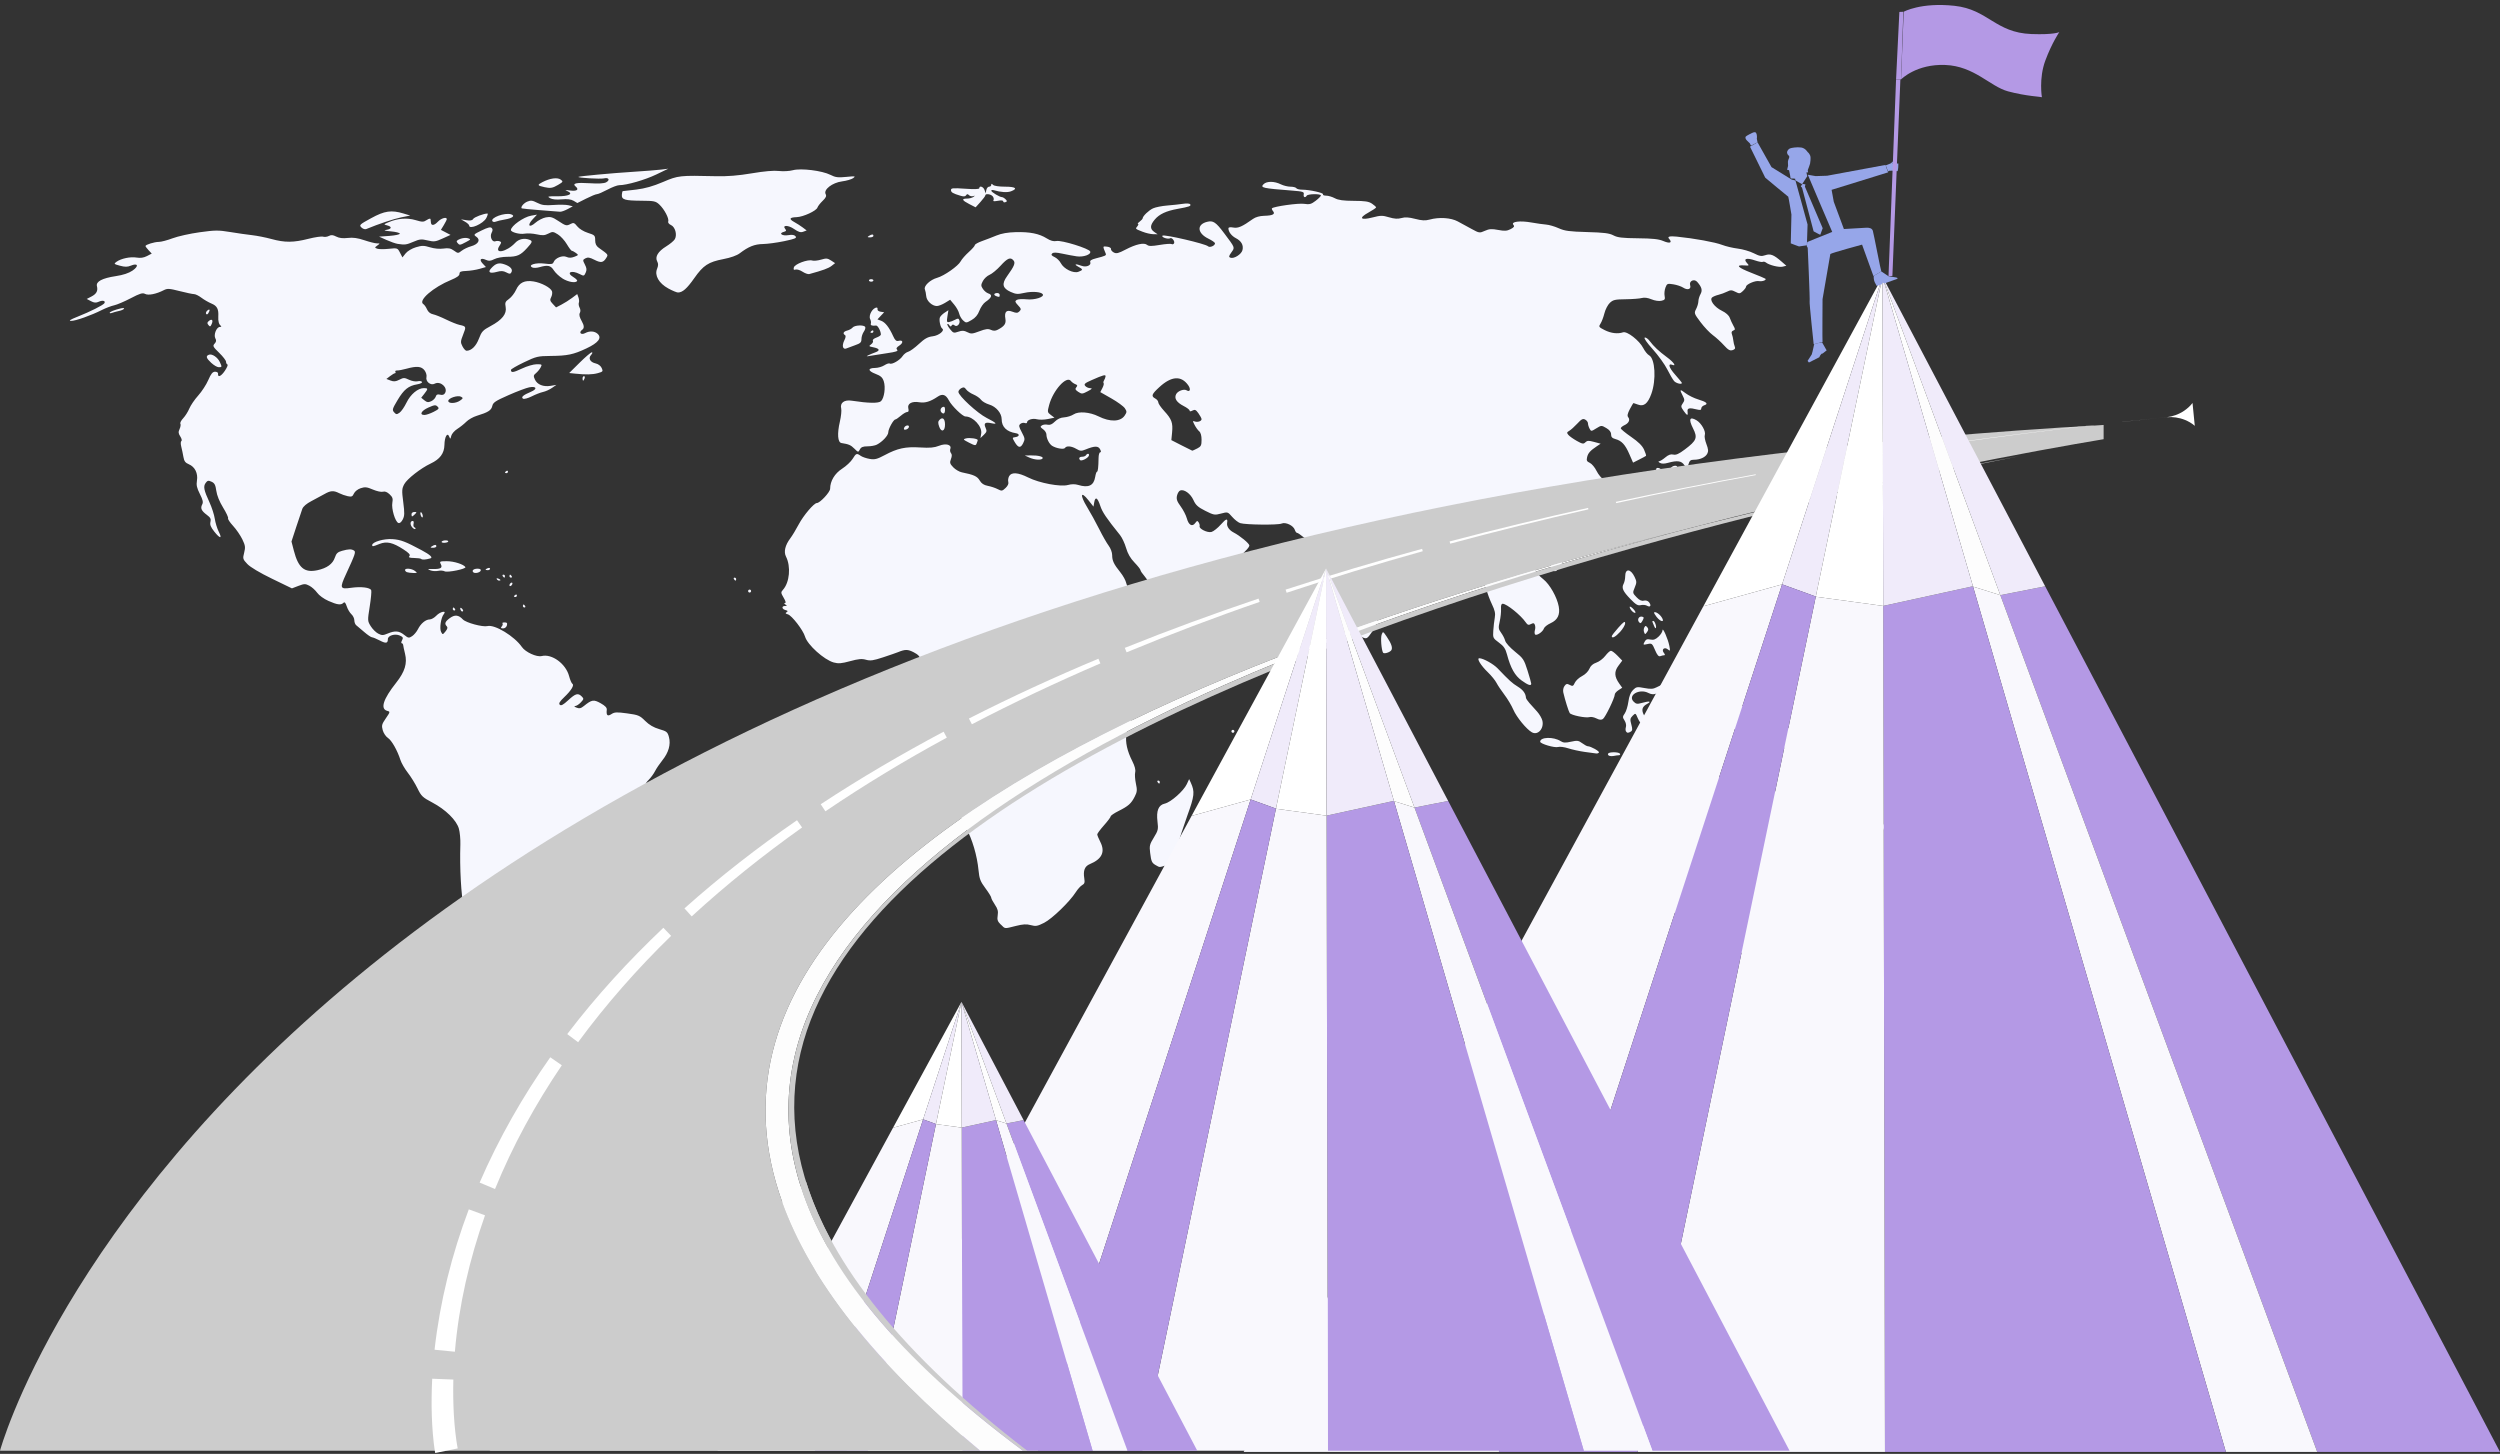 <svg width="1030" height="599" viewBox="0 0 1030 599" fill="none" xmlns="http://www.w3.org/2000/svg">
<rect x="0" y="0" width="1030" height="599" fill="#333333" stroke="none"/>
<path d="M219.862 438.163C216.74 436.992 215.865 435.85 216.61 433.898C216.953 432.993 217.615 432.254 218.077 432.254C218.538 432.254 220.566 433.318 222.583 434.62C224.599 435.921 227.059 437.282 228.058 437.643L229.868 438.299L227.638 438.347C226.414 438.37 224.617 438.512 223.641 438.654C222.665 438.796 220.968 438.571 219.862 438.157V438.163ZM212.779 432.165C212.193 431.834 211.212 431.727 210.602 431.916C209.834 432.159 209.242 431.798 208.675 430.733C208.225 429.887 207.415 429.047 206.877 428.864C205.641 428.438 203.057 424.25 201.62 420.345C200.893 418.376 199.917 417.009 198.758 416.347C196.701 415.175 196.553 414.643 198.143 414.14C199.965 413.56 200.308 410.348 198.77 408.189C198.037 407.16 197.653 405.953 197.871 405.379C198.132 404.699 197.416 403.51 195.672 401.735C193.478 399.499 193.07 398.683 192.969 396.322C192.904 394.796 192.532 393.163 192.142 392.69C191.651 392.099 191.55 389.969 191.816 385.757C192.106 381.196 191.935 378.38 191.142 374.458C189.966 368.631 189.362 357.776 189.67 347.868C189.735 345.756 189.463 342.851 189.061 341.42C188.085 337.93 183.603 333.528 178.068 330.612C174.107 328.53 173.551 327.997 172.001 324.797C171.061 322.863 169.27 319.964 168.016 318.361C166.762 316.758 165.402 314.409 164.988 313.137C163.682 309.097 161.375 305.039 159.803 304.01C158.969 303.459 158.011 302.034 157.686 300.845C157.154 298.91 157.295 298.372 158.963 295.947C160.772 293.314 160.796 293.208 159.572 292.888C156.568 292.101 157.834 288.085 163.226 281.276C166.81 276.751 167.862 273.302 166.869 269.321C166.49 267.8 166.153 266.215 166.118 265.795C166.082 265.375 165.81 265.026 165.521 265.026C165.231 265.026 165.284 264.47 165.645 263.795C166.201 262.748 166.065 262.453 164.722 261.843C162.765 260.95 159.809 261.831 159.803 263.31C159.791 265.085 159.01 265.215 156.438 263.872C155.06 263.157 153.629 262.565 153.257 262.565C152.884 262.565 151.441 261.583 150.052 260.382C148.656 259.181 147.172 257.927 146.752 257.59C146.332 257.253 145.984 256.342 145.984 255.567C145.984 254.792 145.44 253.656 144.777 253.059C144.115 252.455 143.252 251.006 142.867 249.835C142.359 248.291 141.974 247.888 141.49 248.373C140.478 249.385 138.976 249.196 135.34 247.587C133.436 246.747 131.455 245.309 130.663 244.197C129.906 243.138 128.463 241.843 127.452 241.316C125.784 240.452 125.37 240.464 122.946 241.387L120.273 242.411L112.078 238.435C107.034 235.992 103.119 233.661 101.907 232.378C100.027 230.39 99.967 230.171 100.594 227.71C101.168 225.451 101.067 224.753 99.826 222.179C99.039 220.558 97.33 218.068 96.017 216.648C94.705 215.228 93.782 213.821 93.966 213.525C94.149 213.229 93.226 211.247 91.914 209.118C90.424 206.698 89.377 204.101 89.117 202.208C88.78 199.777 88.395 199.032 87.159 198.47C85.853 197.872 85.486 197.949 84.735 198.972C83.683 200.416 83.978 201.936 86.314 206.976C87.26 209.023 88.242 212.064 88.49 213.726C88.738 215.388 89.478 217.796 90.128 219.068C91.671 222.091 90.672 222.037 88.242 218.967C86.811 217.157 86.42 216.163 86.704 215.027C87.006 213.815 86.704 213.229 85.22 212.129C82.961 210.455 82.482 209.378 83.31 207.828C83.795 206.923 83.57 205.929 82.34 203.504C81.093 201.037 80.832 199.848 81.14 198.014C81.643 195.021 80.306 192.317 77.805 191.276C76.362 190.679 75.865 190.01 75.57 188.271C75.363 187.041 74.961 185.136 74.683 184.041C74.393 182.9 74.411 181.9 74.73 181.705C75.038 181.516 74.837 180.67 74.287 179.83C73.477 178.587 73.417 178.002 73.997 176.742C74.387 175.884 74.535 174.908 74.322 174.565C74.109 174.222 74.635 173.21 75.487 172.305C76.338 171.4 77.468 169.602 78.006 168.306C78.544 167.01 80.182 164.603 81.66 162.964C83.139 161.32 85.007 158.445 85.817 156.569C86.941 153.967 87.603 153.162 88.608 153.15C89.33 153.15 89.885 153.487 89.838 153.907C89.643 155.67 91.033 155.126 92.6 152.831C93.522 151.476 94.019 150.281 93.705 150.169C93.392 150.056 93.132 149.548 93.132 149.039C93.132 148.53 91.861 146.874 90.305 145.365C87.727 142.857 87.562 142.526 88.419 141.579C89.117 140.81 89.194 140.248 88.732 139.42C87.916 137.965 89.206 134.705 90.595 134.694C91.169 134.694 91.334 134.493 90.979 134.232C90.187 133.653 89.826 132.327 89.939 130.399C90.116 127.323 89.442 126.033 87.154 125.075C85.918 124.56 84.037 123.472 82.967 122.655C81.897 121.839 80.543 121.177 79.957 121.177C79.372 121.177 76.699 120.615 74.02 119.934C69.716 118.834 68.959 118.793 67.463 119.562C64.37 121.153 61.1 121.804 59.764 121.088C58.765 120.549 57.671 120.881 53.863 122.874C51.29 124.217 48.221 125.53 47.039 125.785C45.856 126.039 43.591 126.903 42.007 127.701C37.513 129.967 31.079 132.251 29.293 132.209C28.146 132.185 28.921 131.677 31.978 130.464C37.176 128.405 42.515 125.72 43.006 124.921C43.615 123.939 42.296 123.584 40.706 124.306C39.541 124.838 38.819 124.791 37.471 124.081L35.739 123.17L37.625 122.194C39.754 121.094 40.428 119.846 39.937 117.893C39.464 116 42.078 114.616 47.707 113.764C50.734 113.309 53.035 112.546 54.584 111.493C57.316 109.635 56.849 108.227 53.904 109.446C52.508 110.026 51.497 110.032 49.428 109.476C46.92 108.801 46.832 108.701 47.949 107.884C49.83 106.512 53.709 105.684 56.263 106.115C57.878 106.388 59.202 106.198 60.556 105.494L62.519 104.477L61.23 103.104C60.521 102.347 59.941 101.566 59.941 101.365C59.941 100.797 63.643 99.656 65.494 99.656C66.416 99.656 68.947 98.987 71.117 98.171C73.287 97.355 78.296 96.236 82.246 95.692C88.65 94.805 90.01 94.793 94.811 95.592C97.774 96.083 101.854 96.668 103.882 96.893C105.91 97.118 109.499 97.834 111.859 98.478C117.34 99.981 120.906 99.963 127.026 98.401C129.728 97.709 132.46 97.313 133.099 97.514C133.737 97.715 134.814 97.579 135.5 97.213C136.446 96.704 137.179 96.769 138.527 97.467C139.745 98.1 141.247 98.277 143.293 98.035C145.451 97.78 147.344 98.047 150.105 98.975C152.204 99.685 154.54 100.271 155.291 100.271C156.621 100.271 156.627 100.295 155.462 101.146C154.321 101.986 154.321 102.046 155.391 102.46C156.006 102.696 158.147 102.726 160.146 102.513C163.753 102.134 163.782 102.146 164.793 104.092L165.804 106.05L167.117 104.4C167.874 103.453 169.666 102.377 171.339 101.874C173.864 101.117 174.627 101.117 177.164 101.892C178.955 102.442 181.096 102.637 182.698 102.406C184.738 102.111 185.69 102.294 187.021 103.246C188.706 104.447 188.747 104.447 190.243 103.288C191.077 102.643 192.792 101.827 194.052 101.472C197.073 100.632 198.096 98.833 196.281 97.567C194.998 96.668 195.057 96.597 198.427 94.947C200.94 93.71 202.076 93.432 202.567 93.923C203.057 94.414 203.051 94.953 202.549 95.893C201.691 97.496 202.762 99.922 204.098 99.407C204.577 99.224 205.375 99.224 205.872 99.419C206.647 99.715 206.635 99.969 205.783 101.277C203.418 104.885 208.716 103.862 212.305 100.016C213.766 98.455 216.025 97.981 218.142 98.792C219.508 99.319 219.383 99.744 217.119 102.229C214.422 105.187 213.039 105.796 208.988 105.796C207.031 105.796 204.719 106.222 203.637 106.778C202.147 107.547 201.419 107.612 200.243 107.08C198.049 106.08 197.286 106.914 198.859 108.588L200.201 110.02L197.523 110.783C196.05 111.203 193.596 111.581 192.077 111.635C189.871 111.706 189.309 111.948 189.309 112.818C189.309 113.563 188.233 114.35 185.927 115.291C178.459 118.343 172.126 123.85 174.42 125.294C174.852 125.566 175.532 126.536 175.934 127.459C176.401 128.518 177.294 129.257 178.382 129.476C179.322 129.665 181.752 130.636 183.78 131.635C185.809 132.635 188.298 133.635 189.309 133.854C192.1 134.463 192.124 134.528 190.823 137.829C189.711 140.651 189.688 141.053 190.551 142.721C191.065 143.721 191.828 144.531 192.242 144.519C194.259 144.46 196.145 142.603 197.316 139.521C198.433 136.587 198.942 136.036 202.153 134.321C206.889 131.789 208.858 129.299 208.332 126.501C207.989 124.679 208.166 124.247 209.727 123.141C210.709 122.442 212.01 120.762 212.619 119.414C213.979 116.403 216.161 115.356 219.839 115.959C223.103 116.491 226.964 118.568 227.431 120.035C227.621 120.638 227.461 121.721 227.077 122.442C226.491 123.537 226.603 123.998 227.739 125.205L229.099 126.654L231.322 125.501C232.546 124.868 234.503 123.632 235.68 122.75L237.815 121.153L238.317 122.508C238.595 123.253 238.672 124.247 238.489 124.714C238.312 125.181 238.448 126.104 238.802 126.761C239.198 127.5 239.228 128.334 238.885 128.95C238.495 129.648 238.755 130.701 239.742 132.446C240.689 134.11 240.746 135.234 239.914 135.818C238.276 136.965 239.329 138.184 241.126 137.22C242.912 136.261 244.952 136.386 246.211 137.527C248.074 139.213 246.525 141.23 241.581 143.555C236.206 146.087 233.806 146.59 226.787 146.649C221.601 146.696 220.915 146.862 215.877 149.276C212.92 150.695 210.502 152.097 210.502 152.393C210.502 153.659 211.436 153.553 215.008 151.861C217.113 150.861 219.827 150.068 221.122 150.068C223.333 150.068 223.41 150.133 222.724 151.423C222.322 152.168 221.465 153.215 220.809 153.742C219.78 154.576 219.721 154.925 220.365 156.339C221.329 158.457 223.848 159.474 226.864 158.965L229.247 158.563L227.414 159.829C226.408 160.527 224.747 161.272 223.724 161.491C222.701 161.71 220.608 162.526 219.064 163.307C217.497 164.094 215.924 164.514 215.499 164.254C214.529 163.65 215.552 162.751 218.715 161.432C221.524 160.255 221.075 159.007 218.047 159.581C216.865 159.799 213.045 161.243 209.544 162.787C204.086 165.189 203.134 165.827 202.821 167.271C202.431 169.051 201.1 169.891 196.417 171.317C194.921 171.773 192.987 172.873 192.112 173.76C191.237 174.648 189.569 175.979 188.405 176.718C187.234 177.457 186.116 178.747 185.915 179.587C185.59 180.971 185.513 181.007 185.099 179.936C184.33 177.937 183.171 179.889 183.106 183.302C183.035 186.798 181.267 189.188 177.376 191.01C173.391 192.885 167.72 197.31 166.573 199.446C165.556 201.333 165.515 202.066 166.141 206.905C166.727 211.425 166.691 212.555 165.923 214.039C165.349 215.146 164.681 215.678 164.125 215.465C162.806 214.956 161.192 209.532 161.647 207.118C161.961 205.444 161.754 204.811 160.506 203.64C159.501 202.693 158.573 202.338 157.786 202.587C157.13 202.794 155.267 202.398 153.647 201.705C151.169 200.641 150.377 200.552 148.603 201.138C147.403 201.534 146.208 202.474 145.818 203.332C145.238 204.61 144.854 204.77 143.246 204.427C142.205 204.202 140.614 203.64 139.698 203.172C137.451 202.025 136.191 202.102 133.666 203.557C132.49 204.237 130.083 205.533 128.327 206.438C126.305 207.479 124.915 208.668 124.548 209.662C124.229 210.531 123.1 213.909 122.029 217.169L120.09 223.102L121.083 226.929C122.905 233.963 125.441 236.069 130.722 234.939C134.701 234.087 137.096 232.354 137.977 229.686C138.533 227.994 139.136 227.432 140.94 226.935C143.654 226.184 144.783 226.155 145.83 226.817C146.687 227.361 146.386 228.26 142.536 236.601C139.893 242.322 140.082 242.836 144.612 242.18C148.733 241.582 152.506 242.044 152.943 243.191C153.115 243.641 152.837 246.658 152.322 249.9C151.406 255.703 151.412 255.833 152.73 257.969C153.47 259.163 154.853 260.548 155.805 261.039C157.325 261.826 157.804 261.826 159.72 261.021C162.765 259.749 164.415 259.885 166.532 261.577C168.223 262.932 168.459 262.967 169.79 262.098C170.576 261.583 171.653 260.299 172.179 259.252C173.367 256.886 175.366 255.224 177.045 255.206C177.749 255.2 178.973 254.502 179.765 253.656C181.38 251.941 184.218 251.379 182.828 253.053C181.664 254.455 180.995 258.968 181.746 260.376C182.373 261.542 182.42 261.536 183.556 260.134C184.366 259.134 184.531 258.489 184.088 258.051C183.029 256.992 183.349 256.117 185.312 254.668C187.352 253.159 188.931 253.313 190.687 255.194C191.976 256.572 198.865 258.436 200.84 257.945C203.844 257.188 211.968 262.133 215.026 266.57C216.48 268.682 221.122 270.811 223.162 270.297C227.36 269.244 233.12 273.45 234.468 278.561C234.87 280.081 235.473 281.501 235.81 281.708C236.709 282.264 235.361 284.476 232.428 287.268C230.553 289.055 230.104 289.824 230.63 290.35C231.157 290.877 232.026 290.416 234.107 288.493C237.135 285.701 238.146 285.417 239.666 286.931C240.588 287.854 240.559 288.043 239.293 289.392C238.542 290.197 237.49 290.871 236.957 290.889C236.396 290.912 236.62 291.179 237.495 291.528C238.696 292.007 239.323 291.871 240.57 290.865C243.817 288.245 244.579 288.114 247.459 289.729C249.334 290.776 250.085 291.575 249.99 292.415C249.73 294.758 250.28 295.278 251.906 294.213C253.195 293.367 254.082 293.326 258.404 293.918C262.999 294.545 263.602 294.799 265.808 297.005C267.446 298.644 269.285 299.721 271.597 300.395C274.701 301.3 275.038 301.572 275.606 303.666C276.422 306.701 275.464 310.067 272.88 313.267C271.774 314.634 270.42 316.639 269.87 317.722C269.32 318.804 268.149 320.413 267.268 321.295C265.778 322.786 265.695 323.158 266.068 326.702C266.795 333.617 263.413 346.525 260.149 349.282C259.084 350.181 258.18 350.394 256.494 350.127C255.111 349.914 254.088 350.051 253.816 350.488C253.573 350.879 252.231 351.701 250.836 352.316C249.44 352.931 247.353 354.239 246.206 355.215C244.219 356.913 244.154 357.096 244.822 359.125C245.591 361.462 245.076 364.224 243.42 366.585C242.888 367.348 242.451 368.643 242.451 369.465C242.451 370.288 241.812 371.82 241.026 372.861C240.239 373.908 238.731 376.304 237.667 378.185C235.047 382.811 233.475 383.616 229.678 382.255C226.385 381.072 224.628 380.93 224.628 381.847C224.628 382.19 225.285 382.776 226.089 383.142C226.893 383.509 228.141 385 228.868 386.449C229.95 388.614 230.063 389.366 229.501 390.602C228.626 392.519 225.291 394.128 222.186 394.128C219.437 394.128 218.757 394.802 219.709 396.577C220.294 397.671 219.898 399.434 218.769 400.783C218.674 400.895 217.716 400.522 216.628 399.96C214.038 398.623 213.121 399.475 214.434 402.007C214.966 403.036 215.978 404.06 216.681 404.285C217.893 404.669 217.905 404.752 216.924 405.84C216.35 406.473 216.054 407.438 216.261 407.982C216.486 408.568 215.983 409.833 215.037 411.076C213.494 413.099 213.47 413.241 214.464 414.755C215.031 415.619 215.912 416.489 216.427 416.684C218.278 417.394 218.585 419.819 217.172 422.587C215.759 425.362 215.54 428.142 216.634 429.461C217.627 430.662 214.28 432.999 212.779 432.153V432.165ZM167.484 165.887C169.128 162.455 172.179 159.9 174.645 159.9C176.419 159.9 176.436 160.19 174.816 162.248L173.539 163.869L174.846 164.928C175.898 165.78 176.442 165.857 177.643 165.307C178.465 164.934 179.304 164.094 179.511 163.438C179.795 162.55 180.25 162.343 181.332 162.609C182.332 162.864 182.958 162.645 183.372 161.911C184.62 159.681 181.445 156.824 179.103 158.078C177.43 158.971 175.242 157.191 175.709 155.309C175.88 154.611 175.526 153.399 174.911 152.588C173.639 150.908 171.706 150.737 167.478 151.908C165.958 152.328 164.22 152.659 163.622 152.636C163.025 152.612 162.694 152.855 162.889 153.174C163.084 153.493 163.025 153.76 162.747 153.766C162.475 153.771 161.565 154.31 160.719 154.955L159.188 156.132L160.902 156.782C162.245 157.291 163.037 157.22 164.527 156.451C166.277 155.546 166.603 155.546 168.519 156.457C169.672 157.007 171.245 157.291 172.043 157.09C172.835 156.889 173.651 157.001 173.858 157.339C174.071 157.682 173.202 158.125 171.883 158.344C168.288 158.953 166.419 160.45 163.812 164.816C161.636 168.466 161.506 168.903 162.375 169.868C163.226 170.814 163.463 170.826 164.634 170.01C165.349 169.507 166.632 167.649 167.478 165.887H167.484ZM178.648 169.684C180.836 168.566 181.049 168.288 180.274 167.513C179.499 166.738 179.014 166.792 176.507 167.904C173.562 169.205 172.628 170.968 174.881 170.968C175.573 170.968 177.264 170.388 178.648 169.684ZM189.546 165.041C190.823 164.141 190.87 163.97 189.971 163.461C188.641 162.716 184.691 163.999 184.691 165.177C184.691 166.354 187.748 166.301 189.546 165.041ZM235.698 430.544C235.698 430.272 236.029 429.722 236.437 429.314C236.845 428.905 236.94 428.574 236.656 428.574C236.372 428.574 235.81 429.03 235.402 429.58C234.823 430.378 234.421 430.443 233.492 429.905C232.83 429.521 232.67 429.213 233.12 429.207C233.563 429.195 233.752 428.911 233.546 428.574C233.143 427.923 234.202 427.746 237.235 427.953C239.944 428.136 240.216 428.533 238.542 429.852C236.981 431.076 235.698 431.39 235.698 430.538V430.544ZM748.936 415.116C747.18 414.004 750.84 411.543 759.917 407.733C762.453 406.669 766.315 404.45 768.502 402.794C772.222 399.984 772.529 399.86 773.263 400.913C774.38 402.51 773.724 403.664 770.992 404.9C769.685 405.491 768.047 406.627 767.343 407.438C766.646 408.242 765.516 408.905 764.836 408.905C764.156 408.905 762.566 409.839 761.3 410.975C756.96 414.874 751.461 416.713 748.936 415.116ZM705.924 407.13C705.285 406.728 705.25 406.308 705.77 405.338C706.142 404.64 706.45 403.202 706.45 402.143C706.45 400.41 706.592 400.268 707.833 400.706C708.596 400.972 710.187 401.226 711.37 401.274C712.552 401.315 713.735 401.392 713.995 401.445C715.012 401.634 712.292 404.734 709.844 406.172C706.929 407.881 707.053 407.852 705.929 407.136L705.924 407.13ZM776.941 401.753C776.728 401.54 777.23 400.83 778.064 400.173C779.318 399.185 779.465 398.771 778.915 397.742C778.123 396.257 779.3 394.666 782.032 393.536C784.149 392.661 784.681 390.88 784.113 386.591C783.723 383.639 783.77 383.456 784.722 384.243C785.467 384.858 785.651 385.639 785.384 387.058C785.095 388.614 785.355 389.425 786.65 390.963C788.051 392.631 788.465 392.808 789.559 392.229C790.647 391.649 790.771 391.702 790.428 392.59C790.21 393.163 790.026 393.743 790.026 393.873C790.026 394.003 789.128 394.577 788.028 395.139C786.928 395.701 784.787 397.192 783.268 398.446C780.796 400.487 778.247 402.137 777.573 402.137C777.437 402.137 777.153 401.96 776.941 401.747V401.753ZM711.955 393.814C710.66 392.436 710.423 392.383 709.176 393.199C707.591 394.24 704.617 393.631 702.228 391.785C700.956 390.797 700.868 390.484 701.524 389.253C702.086 388.206 702.104 387.473 701.595 386.36C701.223 385.544 700.915 384.331 700.915 383.669C700.915 382.178 699.951 382.107 699.147 383.539C698.816 384.13 698.372 384.432 698.16 384.219C697.947 384.006 698.656 382.817 699.738 381.581C702.411 378.54 701.365 377.712 697.84 380.078C696.321 381.096 694.978 382.208 694.86 382.551C694.742 382.894 694.009 381.841 693.234 380.208C692.394 378.439 690.951 376.665 689.651 375.807C687.699 374.517 687.037 374.417 683.282 374.79C677.783 375.34 672.473 376.694 669.002 378.439C667.423 379.232 664.342 380.048 661.965 380.297C659.641 380.539 655.94 381.415 653.746 382.243C650.387 383.509 649.435 383.639 647.732 383.077C645.45 382.326 644.504 380.77 645.982 380.208C646.514 380.001 647.484 378.593 648.134 377.073C649.175 374.642 649.234 373.884 648.613 370.743C648.105 368.146 648.087 365.68 648.56 361.681C648.915 358.658 649.057 355.593 648.862 354.866C648.666 354.138 648.968 352.358 649.524 350.908C650.5 348.353 650.736 348.187 657.329 345.395C661.066 343.81 664.898 342.514 665.832 342.514C668.375 342.514 671.521 340.095 673.253 336.811C674.324 334.782 675.069 334.008 675.713 334.256C677.511 334.948 677.86 334.812 677.724 333.481C677.635 332.623 678.002 332.002 678.735 331.771C679.368 331.57 680.538 330.452 681.331 329.281C682.147 328.086 683.82 326.737 685.168 326.199C687.409 325.3 687.634 325.312 688.858 326.424C691.111 328.47 692.708 329.068 693.465 328.151C693.837 327.701 693.961 327.163 693.748 326.95C693.045 326.246 696.261 322.206 697.834 321.815C698.68 321.608 700.413 320.916 701.69 320.271C703.677 319.272 704.38 319.207 706.604 319.804C711.411 321.094 711.565 321.307 709.779 324.01C707.479 327.483 708.088 328.843 713.729 332.813C716.331 334.646 718.791 336.037 719.187 335.9C719.589 335.764 720.854 334.362 722.001 332.783C723.562 330.63 724.172 329.062 724.42 326.524C724.775 322.922 726.495 317.917 727.376 317.917C727.666 317.917 728.34 319.396 728.861 321.206C729.387 323.016 730.487 325.128 731.309 325.897C733.225 327.701 734.342 332.742 733.479 335.723C732.905 337.699 733.018 338.012 734.975 340.03C736.134 341.224 737.973 344.141 739.055 346.507C740.137 348.873 742.094 352.222 743.395 353.949L745.766 357.09L745.092 361.941C744.602 365.461 743.845 367.803 742.337 370.483C740.019 374.588 736.56 378.505 734.732 379.084C734.076 379.291 732.556 380.835 731.35 382.509C730.15 384.184 728.896 385.556 728.565 385.556C728.234 385.556 726.827 386.993 725.443 388.75C723.131 391.679 722.705 391.945 720.292 391.992C718.442 392.028 717.023 392.53 715.509 393.69L713.35 395.334L711.937 393.826L711.955 393.814ZM412.282 380.889C410.981 379.587 410.763 378.919 411.052 377.126C411.324 375.44 411.064 374.446 409.893 372.725C409.066 371.5 408.386 370.199 408.386 369.832C408.386 369.465 407.298 367.709 405.973 365.928C403.921 363.177 403.495 362.077 403.158 358.593C402.561 352.446 400.598 345.797 397.961 340.976C396.666 338.604 395.418 335.528 395.193 334.138C394.714 331.18 395.915 326.773 398.658 321.437L400.486 317.888L399.463 314.8C398.889 313.072 398.611 311.025 398.824 310.162C399.078 309.144 398.806 307.938 398.032 306.654C397.381 305.577 396.417 303.175 395.885 301.318C395.176 298.833 394.188 297.218 392.166 295.231C388.269 291.409 387.766 289.901 388.973 285.742C391.433 277.271 388.778 272.338 382.279 273.308C379.748 273.686 379.654 273.639 379.299 271.852C379.027 270.48 378.282 269.675 376.419 268.723C373.995 267.487 372.96 267.481 369.98 268.694C369.306 268.972 366.538 269.924 363.836 270.817C359.768 272.16 358.549 272.332 356.781 271.817C355.102 271.332 353.695 271.456 350.259 272.397C346.711 273.367 345.428 273.473 343.512 272.947C339.515 271.841 332.65 265.653 331.668 262.269C330.911 259.654 326.21 253.556 324.614 253.118C323.597 252.84 323.473 252.621 324.094 252.219C324.72 251.816 324.608 251.609 323.632 251.355C322.077 250.947 321.923 249.681 323.425 249.663C324.342 249.657 324.366 249.568 323.579 249.06C323 248.687 322.935 248.462 323.408 248.456C323.898 248.45 323.709 247.693 322.87 246.273C321.693 244.274 321.669 244.008 322.568 243.014C325.318 239.973 325.921 233.431 323.828 229.308C322.828 227.338 323.473 224.622 325.601 221.795C326.406 220.73 327.967 218.139 329.078 216.039C331.024 212.365 335.358 207.254 336.529 207.254C337.824 207.254 342.016 202.752 342.016 201.356C342.016 198.203 343.903 195.062 346.972 193.092C348.621 192.033 350.555 190.223 351.27 189.07C352.731 186.709 352.938 186.633 354.635 187.816C355.303 188.283 356.959 188.845 358.319 189.076C360.388 189.425 361.382 189.17 364.463 187.526C369.767 184.686 373.049 183.976 379.121 184.355C383.125 184.603 384.928 184.444 386.868 183.669C389.724 182.527 392.195 183.201 391.527 184.947C391.326 185.473 391.45 186.248 391.799 186.668C392.243 187.2 392.237 187.964 391.787 189.147C391.22 190.631 391.35 191.075 392.745 192.536C393.632 193.459 395.217 194.388 396.27 194.601C401.207 195.589 402.614 196.228 403.631 197.955C404.376 199.221 405.358 199.872 406.978 200.173C408.238 200.41 410.065 201.013 411.041 201.522C412.696 202.38 412.915 202.35 414.293 201.049C415.221 200.173 415.641 199.25 415.422 198.564C415.233 197.961 415.375 196.908 415.747 196.216C416.699 194.441 419.396 194.613 423.612 196.724C428.206 199.026 436.911 200.664 440.003 199.812C441.487 199.404 442.918 199.398 444.213 199.795C448.459 201.102 450.635 200.079 451.215 196.506C451.41 195.317 451.735 194.346 451.948 194.346C452.344 194.346 452.551 192.56 452.61 188.662C452.628 187.396 452.929 186.354 453.278 186.354C453.692 186.354 453.674 185.911 453.219 185.065C452.462 183.651 450.931 183.687 447.265 185.189C445.526 185.905 445.041 185.875 443.48 184.952C441.458 183.758 439.388 183.58 438.785 184.544C438.342 185.266 435.196 184.757 433.493 183.692C432.269 182.929 431.122 180.652 431.122 178.978C431.122 178.339 430.501 177.375 429.738 176.836C428.561 176.008 428.49 175.771 429.277 175.257C429.785 174.926 430.826 174.801 431.595 174.979C432.576 175.21 433.475 174.825 434.61 173.689C435.681 172.618 436.982 172.027 438.436 171.95C439.648 171.885 441.411 171.329 442.345 170.714C444.373 169.377 448.985 169.749 452.563 171.536C457.388 173.949 461.669 173.808 463.396 171.175C464.294 169.803 464.3 169.519 463.449 168.217C462.928 167.425 460.439 165.603 457.914 164.165L453.32 161.55L454.183 159.888C454.656 158.971 454.887 158.066 454.697 157.877C454.508 157.688 454.579 157.167 454.857 156.723C455.135 156.28 455.419 155.558 455.484 155.12C455.626 154.191 454.632 154.446 449.748 156.611C446.91 157.865 446.49 158.25 447.117 159.007C447.531 159.504 448.453 159.924 449.174 159.935C450.186 159.959 449.943 160.249 448.128 161.207C445.922 162.373 445.68 162.385 444.243 161.444C443.019 160.639 442.859 160.267 443.439 159.569C444.012 158.877 443.93 158.604 443.019 158.267C442.392 158.031 441.576 157.439 441.215 156.96C439.453 154.611 433.871 160.787 432.245 166.874C431.482 169.732 431.506 169.88 432.943 170.962L434.433 172.086L431.701 172.648C430.199 172.956 428.171 172.997 427.201 172.731C425.404 172.24 423.133 172.979 423.133 174.056C423.133 174.369 422.713 174.47 422.205 174.275C421.696 174.08 420.88 174.245 420.401 174.642C419.656 175.263 419.739 175.766 420.975 178.096C422.311 180.616 422.352 180.959 421.519 182.634C420.472 184.734 419.496 184.574 418.024 182.072C416.995 180.326 417.001 180.285 418.361 180.09C420.082 179.847 420.194 178.747 418.521 178.481C414.713 177.872 412.684 175.866 412.684 172.707C412.684 170.246 410.402 167.531 407.635 166.703C406.198 166.271 404.637 165.366 404.164 164.692C403.691 164.017 402.307 163.047 401.089 162.538C399.871 162.03 398.511 161.089 398.061 160.45C397.417 159.533 396.997 159.421 396.057 159.924C395.4 160.273 394.862 160.959 394.862 161.444C394.862 163.041 402.697 170.264 406.523 172.193C410.585 174.245 411.218 174.973 408.397 174.358C405.884 173.808 405.198 174.358 406.056 176.245C406.659 177.57 406.558 177.972 405.346 179.143L403.933 180.498L404.252 178.664C404.761 175.76 400.929 171.583 397.754 171.583C396.589 171.583 392.113 167.241 390.942 164.976C389.688 162.55 388.293 162.083 386.324 163.426C383.349 165.443 381.12 166.123 378.784 165.733C375.686 165.206 373.734 166.289 374.231 168.259C374.491 169.288 374.344 169.744 373.764 169.744C373.303 169.744 372.12 170.436 371.139 171.282C370.157 172.127 369.14 172.82 368.886 172.82C368.123 172.82 365.982 176.706 365.976 178.084C365.976 179.404 363.57 182.007 361.252 183.196C360.513 183.574 358.792 183.888 357.432 183.888C355.557 183.888 354.789 184.195 354.274 185.16C353.6 186.42 353.582 186.414 352.004 184.84C350.525 183.361 349.674 182.994 346.694 182.533C345.127 182.29 344.861 178.741 346.031 173.689C346.534 171.53 346.776 169.105 346.575 168.306C345.996 165.987 347.817 164.615 350.868 165.082C357.911 166.165 362.026 166.224 362.996 165.259C364.321 163.934 364.924 159.557 364.114 157.102C363.588 155.499 362.86 154.848 360.69 154.02C357.503 152.801 357.438 151.624 360.554 151.594C361.743 151.583 363.452 151.086 364.362 150.494C365.267 149.903 366.272 149.577 366.591 149.772C367.461 150.311 370.748 148.412 371.842 146.744C372.369 145.939 373.409 145.123 374.154 144.934C374.899 144.744 376.886 143.301 378.577 141.727C380.972 139.497 382.232 138.793 384.284 138.551C386.826 138.249 389.387 136.155 388.186 135.356C387.441 134.859 386.814 131.884 387.234 130.801C387.429 130.287 388.299 129.405 389.168 128.837L390.741 127.802L390.339 130.334C389.99 132.529 390.078 132.842 391.019 132.682C391.616 132.582 392.728 132.156 393.49 131.736C394.655 131.097 394.939 131.127 395.247 131.925C395.773 133.298 394.306 134.913 393.301 134.073C392.745 133.611 392.39 133.623 392.077 134.132C391.758 134.652 391.503 134.623 391.137 134.025C390.859 133.576 390.492 133.351 390.321 133.522C390.149 133.694 390.64 134.629 391.415 135.599C392.716 137.231 392.964 137.308 394.821 136.664C396.411 136.107 397.174 136.149 398.528 136.847C400.054 137.64 400.574 137.598 403.513 136.486C406.085 135.51 407.102 135.38 408.244 135.9C409.29 136.38 410.071 136.368 411.041 135.865C413.802 134.433 414.571 133.357 414.228 131.381C413.719 128.447 414.654 127.488 417.102 128.417C418.769 129.05 419.26 129.021 420.011 128.269C420.809 127.471 420.738 127.175 419.431 125.779C418.172 124.436 418.083 124.105 418.852 123.584C419.349 123.247 421.217 123.129 423.003 123.318C426.267 123.661 430.335 122.389 429.626 121.242C429.005 120.236 425.256 119.946 422.086 120.656C419.272 121.289 418.533 121.236 416.374 120.26C413.021 118.745 412.631 116.976 414.926 113.776C417.882 109.653 418.426 108.34 417.581 107.322C416.333 105.82 415.109 106.311 412.259 109.452C410.751 111.114 408.699 112.812 407.7 113.226C406.694 113.64 405.459 114.794 404.944 115.787C404.11 117.402 404.11 117.746 404.956 119.035C405.476 119.828 406.464 120.656 407.15 120.875C409.036 121.472 408.663 122.596 405.967 124.442C405.139 125.01 404.033 126.613 403.507 128.009C402.851 129.76 401.857 130.949 400.302 131.848C398.114 133.114 398.014 133.12 396.802 132.02C396.116 131.399 395.388 130.133 395.187 129.21C394.986 128.287 394.064 126.619 393.136 125.513L391.456 123.495L389.322 124.797C388.151 125.513 386.637 126.092 385.963 126.086C384.012 126.069 381.753 123.963 381.605 122.017C381.528 121.052 381.28 119.786 381.049 119.207C380.499 117.828 383.249 115.249 386.111 114.456C388.979 113.664 394.803 109.582 395.796 107.665C396.24 106.814 397.73 105.098 399.12 103.856C400.509 102.613 401.639 101.324 401.639 100.987C401.639 100.649 402.951 99.91 404.56 99.336C406.168 98.762 408.865 97.727 410.55 97.029C412.625 96.171 415.221 95.722 418.538 95.639C424.339 95.491 428.135 96.26 431.264 98.218C432.836 99.2 434.072 99.537 435.261 99.301C437.384 98.875 448.695 102.383 449.163 103.613C449.636 104.85 446.395 106.015 443.598 105.613C442.321 105.429 439.678 104.938 437.721 104.518C435.089 103.956 433.99 103.939 433.481 104.447C432.967 104.962 433.227 105.335 434.468 105.903C435.391 106.323 436.544 107.441 437.035 108.387C438.277 110.795 442.262 112.759 444.32 111.972C446.295 111.221 446.283 110.984 444.196 109.854C442.268 108.807 443.155 108.582 445.579 109.505C447.513 110.239 449.701 109.328 449.192 107.997C448.956 107.375 449.624 106.926 451.522 106.441C455.578 105.4 455.874 105.252 455.537 104.43C454.266 101.318 454.248 101.407 456.099 101.62C457.086 101.732 457.808 102.152 457.725 102.572C457.642 102.986 458.157 103.631 458.866 104.015C459.931 104.589 460.776 104.382 463.709 102.844C468.008 100.59 471.361 99.851 472.608 100.892C473.306 101.472 474.459 101.472 477.8 100.91C480.165 100.513 482.365 100.348 482.696 100.555C483.027 100.762 483.477 100.632 483.695 100.271C484.18 99.484 482.838 97.709 482.105 98.159C481.218 98.709 478.314 97.727 478.947 97.094C479.586 96.455 496.687 100.442 497.71 101.466C498.401 102.158 500.583 101.235 500.583 100.253C500.583 99.922 499.365 99.058 497.875 98.337C493.251 96.088 492.955 92.492 497.302 91.397C499.827 90.764 500.915 91.492 504.403 96.154C508.933 102.205 508.82 101.898 507.336 103.974C506.242 105.512 506.171 105.873 506.934 106.169C508.377 106.725 511.458 104.784 511.895 103.057C512.404 101.028 511.452 99.301 509.187 98.129C507.407 97.207 506.112 95.515 506.112 94.107C506.112 93.628 506.78 93.503 508.111 93.746C510.104 94.113 511.753 93.385 516.265 90.173C517.294 89.439 519.038 88.954 520.8 88.913C524.366 88.83 525.525 88.233 524.496 86.996C524.094 86.511 523.893 85.985 524.047 85.831C524.833 85.044 534.951 83.63 537.28 83.979C539.522 84.317 540.219 84.133 542.058 82.725C543.247 81.82 544.217 80.832 544.217 80.537C544.217 79.785 538.847 79.85 538.38 80.608C537.736 81.649 536.902 81.288 537.139 80.069C537.34 79.04 536.819 78.874 532.343 78.525C520.12 77.573 519.127 77.348 520.594 75.881C521.883 74.591 525.046 74.615 527.689 75.934C528.771 76.472 530.569 76.916 531.681 76.916C532.792 76.916 533.874 77.194 534.081 77.531C534.288 77.868 535.365 78.147 536.476 78.147C539.539 78.147 545.47 79.472 545.098 80.075C544.914 80.371 545.488 80.608 546.369 80.608C547.25 80.608 548.858 81.087 549.94 81.666C551.395 82.447 553.429 82.731 557.746 82.749C562.388 82.767 563.931 83.003 565.273 83.914C566.202 84.541 566.959 85.228 566.953 85.446C566.953 85.659 565.528 86.618 563.801 87.57C559.626 89.877 560.507 90.877 565.557 89.57C568.827 88.724 569.578 88.718 572.286 89.522C574.51 90.185 575.893 90.268 577.401 89.836C578.903 89.404 580.446 89.499 583.072 90.179C585.804 90.889 587.223 90.96 588.955 90.481C592.911 89.38 597.772 89.694 600.593 91.22C601.994 91.983 604.584 93.391 606.34 94.349C609.456 96.053 609.592 96.071 611.757 95.101C613.566 94.29 614.577 94.219 617.244 94.734C619.899 95.243 620.863 95.177 622.359 94.409C623.819 93.651 624.056 93.279 623.5 92.61C622.424 91.309 626.25 90.824 630.957 91.67C633.109 92.054 635.841 92.439 637.024 92.527C638.206 92.616 640.518 93.285 642.162 94.024C644.663 95.154 646.556 95.408 653.882 95.609C660.836 95.799 663.047 96.077 664.727 96.97C666.43 97.875 668.369 98.106 674.82 98.171C680.757 98.23 683.418 98.508 685.18 99.265C688.024 100.49 689.16 100.04 687.61 98.307C686.869 97.475 687.932 97.201 690.798 97.485C697.994 98.2 706.621 99.774 709.542 100.904C711.062 101.495 713.965 102.176 715.982 102.424C718.004 102.673 720.955 103.53 722.54 104.335C724.946 105.553 725.727 105.69 727.27 105.151C729.381 104.418 730.753 104.944 733.976 107.748L735.98 109.487L734.472 109.866C732.958 110.245 728.932 109.251 727.548 108.15C727.14 107.825 726.566 107.713 726.277 107.89C725.987 108.068 724.55 107.801 723.083 107.299C719.648 106.115 718.128 106.559 719.689 108.286C720.76 109.47 720.736 109.493 718.696 109.351C714.888 109.085 715.935 110.209 721.528 112.392C724.568 113.581 727.187 114.675 727.347 114.829C727.926 115.385 726.022 116.077 724.639 115.817C723.119 115.527 719.376 117.16 719.376 118.112C719.376 118.426 718.785 119.236 718.063 119.911C716.857 121.035 716.609 121.064 714.988 120.224C713.475 119.443 712.996 119.431 711.541 120.165C710.613 120.632 709.022 121.218 708.011 121.46C707 121.703 705.829 122.188 705.403 122.537C704.167 123.566 706.349 126.554 709.418 128.039C711.092 128.849 712.304 129.932 712.665 130.943C712.978 131.831 713.652 133.292 714.155 134.185C714.977 135.64 714.965 135.853 714.09 136.19C713.445 136.439 713.256 136.936 713.534 137.64C713.77 138.231 714.036 139.402 714.125 140.248C714.214 141.094 714.486 142.242 714.728 142.804C715.042 143.537 714.781 143.946 713.812 144.253C712.736 144.596 712.008 144.182 710.234 142.224C709.01 140.87 706.97 139.006 705.699 138.083C704.427 137.16 702.151 134.759 700.637 132.742C697.97 129.192 697.917 129.027 698.798 127.317C699.301 126.347 699.721 124.915 699.732 124.14C699.744 123.365 700.135 122.04 700.602 121.2C701.489 119.597 701.146 118.313 699.248 116.136C698 114.705 695.782 115.776 696.344 117.538C696.859 119.159 695.28 119.686 693.465 118.497C692.678 117.982 690.863 117.373 689.432 117.142C686.978 116.752 686.794 116.829 686.162 118.497C685.789 119.467 685.635 121.005 685.819 121.91C686.103 123.324 685.902 123.608 684.453 123.927C683.465 124.146 681.774 123.886 680.396 123.312C678.883 122.679 677.458 122.49 676.429 122.78C675.548 123.028 672.567 123.259 669.806 123.288C665.43 123.33 664.591 123.525 663.26 124.773C662.421 125.56 661.415 127.5 661.019 129.08C660.629 130.659 659.907 132.564 659.417 133.315C658.577 134.617 658.654 134.747 661.066 135.977C663.68 137.314 666.53 137.663 668.688 136.918C670.356 136.344 675.441 140.308 677.026 143.419C677.676 144.697 678.753 146.028 679.415 146.383C681.928 147.726 682.437 156.546 680.337 162.308C678.883 166.301 677.257 167.602 674.868 166.697C673.957 166.348 673.117 166.064 673.005 166.064C672.893 166.064 672.207 167.2 671.485 168.584C670.533 170.406 670.35 171.323 670.817 171.885C671.71 172.962 671.048 174.369 669.262 175.186C668.434 175.564 667.76 176.138 667.76 176.464C667.76 176.789 669.682 178.38 672.035 180.001C675.027 182.06 676.624 183.639 677.357 185.266C677.931 186.544 678.291 187.691 678.155 187.816C678.019 187.94 676.76 188.62 675.364 189.324L672.822 190.608L671.29 187.094C669.581 183.166 668.109 181.581 665.525 180.888C664.224 180.539 663.769 180.043 663.769 178.966C663.769 177.978 663.13 177.138 661.776 176.345C659.801 175.192 659.765 175.192 657.666 176.487C655.567 177.789 655.544 177.789 654.893 176.582C654.532 175.913 654.243 174.943 654.243 174.423C654.243 173.902 653.728 173.204 653.095 172.867C652.155 172.364 651.564 172.666 649.837 174.535C648.678 175.789 647.188 177.126 646.532 177.499C645.515 178.079 645.462 178.321 646.159 179.173C646.615 179.717 648.176 180.829 649.63 181.646C651.948 182.941 652.392 183.018 653.172 182.231C653.917 181.486 654.521 181.462 656.762 182.072L659.458 182.805L657.956 183.811C655.171 185.674 654.29 186.656 653.894 188.336C653.568 189.715 653.764 190.135 654.999 190.697C655.827 191.075 657.081 192.578 657.791 194.039C658.5 195.5 659.919 197.192 660.942 197.795C663.189 199.126 663.846 200.534 662.545 201.262C661.332 201.942 661.912 202.954 663.508 202.954C665.424 202.954 665.436 204.095 663.585 210.685C661.344 218.671 659.322 221.333 654.03 223.268C651.948 224.031 649.412 224.699 648.395 224.758C646.035 224.889 644.208 225.888 642.617 227.917L641.352 229.526L640.761 227.971C639.992 225.942 638.224 225.433 635.687 226.509C633.363 227.491 631.832 229.059 631.217 231.088C630.667 232.904 632.624 236.093 635.865 238.66C638.525 240.766 641.512 246.06 642.209 249.906C642.818 253.254 641.736 255.449 638.839 256.756C637.52 257.353 636.284 258.329 636.095 258.927C635.64 260.364 632.908 262.151 632.411 261.34C632.204 261.003 632.192 260.216 632.393 259.589C632.594 258.962 632.583 258.004 632.37 257.454C632.068 256.667 631.731 256.596 630.761 257.111C629.75 257.649 629.36 257.513 628.544 256.33C626.539 253.419 620.727 248.746 619.113 248.746C618.545 248.746 618.326 249.426 618.421 250.899C618.498 252.083 618.255 254.39 617.883 256.028C617.274 258.696 617.339 259.181 618.48 260.731C619.183 261.684 619.929 263.157 620.141 264.002C620.36 264.866 622.134 266.836 624.168 268.469C627.557 271.184 627.911 271.722 629.336 276.242C630.176 278.91 630.868 281.353 630.868 281.672C630.868 282.713 629.585 282.293 626.906 280.365C624.139 278.377 622.365 275.224 620.892 269.664C620.254 267.25 619.55 266.209 617.557 264.748C615.115 262.949 615.038 262.79 615.233 259.814C615.346 258.122 615.624 255.727 615.848 254.49C616.168 252.745 615.902 251.497 614.678 248.959C613.808 247.155 612.78 244.38 612.395 242.801C611.532 239.263 610.308 238.672 608.15 240.742C607.257 241.6 606.352 242.298 606.145 242.298C605.169 242.298 603.821 240.216 604.146 239.198C604.732 237.353 601.131 230.922 599.026 230.047C597.872 229.568 596.82 228.408 596.116 226.847C594.892 224.125 593.515 223.09 592.143 223.842C591.646 224.114 589.647 224.664 587.708 225.06C584.154 225.788 582.877 226.864 583.362 228.728C583.539 229.414 582.918 230.077 581.428 230.786C580.216 231.366 578.915 232.526 578.531 233.366C578.146 234.206 577.307 235.063 576.656 235.27C576.006 235.477 575.006 236.418 574.433 237.359C573.859 238.305 572.15 240.027 570.637 241.192C568.561 242.789 567.916 243.676 568.017 244.8C568.62 251.355 567.698 256.845 565.439 260.098C563.239 263.275 563.085 263.364 561.223 262.518C560.2 262.05 559.567 261.139 559.307 259.743C559.094 258.602 557.852 255.383 556.557 252.591C548.699 235.708 547.54 232.484 548.208 229.438C548.657 227.379 547.575 224.267 546.529 224.622C546.109 224.764 545.754 225.273 545.748 225.746C545.695 228.55 542.543 228.982 540.083 226.521L538.451 224.889L539.853 224.368C541.431 223.782 541.29 222.209 539.681 222.499C539.108 222.599 537.807 221.978 536.778 221.114C535.755 220.251 534.679 219.547 534.389 219.547C534.099 219.547 533.685 218.991 533.472 218.31C532.905 216.524 529.647 214.974 528.015 215.708C526.542 216.37 513.202 216.234 510.973 215.53C510.169 215.276 508.678 214.122 507.667 212.957C505.834 210.857 505.805 210.851 503.061 211.59C500.459 212.294 500.081 212.229 496.568 210.455C493.535 208.922 492.63 208.1 491.696 206.024C490.501 203.374 487.852 201.457 486.238 202.078C485.73 202.273 485.138 203.243 484.919 204.231C484.606 205.651 484.925 206.574 486.433 208.627C487.48 210.052 488.627 212.277 488.976 213.572C489.721 216.346 491.199 217.175 492.423 215.501C493.162 214.489 493.363 214.454 493.86 215.246C494.179 215.749 494.351 216.441 494.245 216.778C493.902 217.843 497.449 219.588 499.105 219.174C499.939 218.967 501.731 217.541 503.073 216.009C505.196 213.596 505.935 213.436 505.574 215.459C505.332 216.826 506.402 218.423 508.176 219.34C510.92 220.76 514.74 223.918 514.74 224.764C514.74 225.155 514.024 226.149 513.143 226.965C512.262 227.781 511.002 229.52 510.334 230.822C508.714 233.981 504.025 238.601 502.434 238.601C500.595 238.601 497.863 240.151 496.775 241.813C496.261 242.6 494.907 243.712 493.766 244.28C487.923 247.196 480.893 250.154 478.912 250.527C476.795 250.923 476.623 250.828 475.506 248.616C474.855 247.332 474.122 244.765 473.868 242.907C473.543 240.488 472.91 238.95 471.644 237.507C470.675 236.394 469.876 235.223 469.876 234.892C469.876 234.561 468.765 233.159 467.411 231.757C465.725 230.017 464.631 228.13 463.946 225.764C463.396 223.865 462.278 221.481 461.462 220.464C455.821 213.46 454.153 210.987 453.314 208.408C452.202 204.989 451.256 204.438 450.824 206.947L450.517 208.727L448.435 206.101C445.23 202.054 444.828 203.894 447.838 208.834C449.263 211.17 451.528 215.299 452.882 218.003C454.23 220.706 455.98 223.776 456.773 224.824C457.583 225.9 458.21 227.586 458.21 228.704C458.21 231.023 458.902 232.466 461.616 235.832C462.71 237.187 463.786 239.157 464.011 240.222C464.3 241.582 465.489 243.008 468.037 245.049C471.911 248.161 474.424 251.402 475.05 254.112C475.287 255.129 476.174 256.17 477.297 256.75C479.012 257.637 479.615 257.614 485.032 256.436C488.26 255.738 491.684 254.762 492.636 254.265L494.369 253.372L494.783 255.803C495.155 258.016 494.753 259.081 490.377 267.475C485.67 276.502 485.452 276.798 480.774 280.495C478.143 282.577 475.387 285.121 474.654 286.15C473.921 287.18 471.568 289.972 469.433 292.344C463.195 299.277 462.343 305.37 466.482 313.54C467.535 315.616 467.943 317.184 467.694 318.177C467.488 319.006 467.618 321.088 467.99 322.815C468.57 325.53 468.505 326.252 467.499 328.228C466.045 331.073 464.892 332.103 460.829 334.138C459.055 335.025 457.601 336.019 457.601 336.338C457.601 336.658 456.359 338.326 454.833 340.035C453.308 341.745 452.066 343.431 452.066 343.768C452.066 344.105 452.634 345.507 453.331 346.874C455.419 350.973 454.017 353.937 449.009 356.013C446.898 356.889 446.206 358.675 446.726 361.894C446.998 363.579 446.827 364.141 445.869 364.656C445.207 365.011 444.018 366.324 443.22 367.578C440.701 371.536 433.457 378.54 430.17 380.202C427.426 381.587 426.722 381.711 424.706 381.155C422.926 380.664 421.495 380.741 418.509 381.492C413.678 382.705 414.192 382.758 412.324 380.883L412.282 380.889ZM493.227 184.793C494.812 183.97 495.043 183.521 495.043 181.178C495.043 179.498 494.682 178.203 494.079 177.706C493.547 177.268 492.689 176.085 492.175 175.079C491.318 173.417 491.317 173.287 492.216 173.63C493.399 174.086 495.043 173.535 495.043 172.689C495.043 172.352 494.469 171.276 493.771 170.294C492.719 168.815 492.299 168.62 491.312 169.146C490.513 169.572 490.123 169.578 490.123 169.158C490.123 168.815 489.023 167.975 487.687 167.289C484.718 165.774 483.666 164.094 484.588 162.367C485.286 161.059 487.793 160.143 488.858 160.799C490.3 161.692 490.72 160.379 489.532 158.705C486.652 154.653 482.637 154.919 477.658 159.492C474.447 162.444 474.169 163.225 475.985 164.201C476.659 164.561 477.215 165.271 477.215 165.774C477.215 166.277 478.309 167.874 479.645 169.323C482.72 172.666 483.287 174.192 482.903 178.144L482.596 181.326L486.818 183.491C489.141 184.686 491.122 185.674 491.223 185.686C491.323 185.704 492.222 185.296 493.222 184.781L493.227 184.793ZM476.298 356.528C474.566 355.546 474.317 355.026 473.862 351.393C473.501 348.495 473.649 347.862 475.387 345.046C477.15 342.183 477.274 341.627 476.889 338.515C476.328 334.019 477.286 331.659 479.893 331.085C482.353 330.547 487.675 325.844 488.952 323.087L489.928 320.981L490.608 322.466C492.311 326.211 492.139 327.849 489.171 336.06C487.586 340.45 485.883 345.703 485.387 347.732C483.808 354.227 482.909 355.789 480.319 356.564C477.564 357.392 477.83 357.392 476.298 356.522V356.528ZM779.028 345.839C777.065 343.691 775.894 341.852 775.894 340.923C775.894 338.858 776.225 339.042 777.999 342.065C778.844 343.514 780.382 345.501 781.405 346.483C782.428 347.465 783.268 348.495 783.268 348.773C783.268 349.956 781.961 349.051 779.028 345.839ZM504.87 344.963C504.87 344.626 505.148 344.348 505.485 344.348C505.822 344.348 506.1 344.626 506.1 344.963C506.1 345.3 505.822 345.578 505.485 345.578C505.148 345.578 504.87 345.3 504.87 344.963ZM828.503 343.839C828.284 343.49 828.409 343.017 828.775 342.792C829.686 342.23 830.011 342.674 829.402 343.662C829.077 344.188 828.757 344.253 828.503 343.839ZM509.175 342.845C509.175 342.697 509.453 342.402 509.79 342.195C510.127 341.988 510.405 342.106 510.405 342.467C510.405 342.828 510.127 343.117 509.79 343.117C509.453 343.117 509.175 342.993 509.175 342.845ZM812.526 336.604C811.929 335.043 812.685 334.498 814.383 335.267C815.843 335.936 815.879 336.037 814.856 336.782C813.431 337.823 812.981 337.788 812.526 336.604ZM816.417 333.871C815.216 333.126 816.05 332.535 817.96 332.771C819.456 332.955 819.492 333.025 818.421 333.682C817.735 334.102 816.919 334.179 816.417 333.871ZM787.726 331.618C786.467 328.896 786.904 327.855 788.211 330.47C789.571 333.191 789.595 333.28 788.956 333.274C788.702 333.274 788.152 332.523 787.726 331.612V331.618ZM790.08 331.18C790.056 330.529 790.198 330.168 790.405 330.375C790.612 330.582 790.629 331.109 790.452 331.553C790.257 332.044 790.109 331.896 790.08 331.18ZM840.111 325.276C839.549 324.365 840.081 323.898 841.394 324.158C842.352 324.347 842.364 324.448 841.494 325.164C840.802 325.738 840.412 325.767 840.111 325.276ZM476.913 322.212C476.706 321.875 476.824 321.597 477.185 321.597C477.546 321.597 477.836 321.875 477.836 322.212C477.836 322.549 477.711 322.827 477.564 322.827C477.416 322.827 477.12 322.549 476.913 322.212ZM746.707 316.438C742.816 315.214 741.054 314.072 739.522 311.794C737.772 309.192 734.573 307.228 732.941 307.748C732.278 307.955 731.167 309.097 730.469 310.28C729.28 312.297 729.05 312.41 726.892 312.025C725.62 311.8 723.846 310.931 722.953 310.091C721.812 309.026 720.937 308.689 720.044 308.973C719.34 309.198 718.329 309.132 717.785 308.825C716.94 308.352 717.023 308.133 718.377 307.245C719.944 306.222 719.944 306.204 718.891 304.004C718.046 302.235 716.887 301.312 713.078 299.401C710.459 298.088 707.502 297.005 706.503 297.005C704.215 297.005 703.274 294.9 704.995 293.64C706.018 292.888 705.87 292.705 703.198 291.403C700.359 290.025 700.318 289.966 701.678 289.215C702.441 288.789 703.677 288.434 704.416 288.422C705.853 288.398 707.68 290.475 707.68 292.143C707.68 292.699 708.277 293.912 709.01 294.84C710.317 296.503 710.352 296.515 711.316 295.308C711.854 294.639 713.569 293.356 715.124 292.462L717.957 290.836L721.883 292.61C724.042 293.586 727.11 294.852 728.695 295.426C730.28 296 733.455 297.698 735.75 299.206C740.131 302.081 742.029 304.512 740.941 305.826C740.054 306.896 743.549 311.783 747.162 314.522C751.136 317.533 751.07 317.811 746.701 316.432L746.707 316.438ZM773.452 316.391C772.967 315.805 772.92 315.456 773.328 315.456C774.073 315.456 774.936 316.622 774.51 317.048C774.357 317.201 773.878 316.906 773.452 316.391ZM670.19 313.889C669.297 313.398 669.043 313.031 669.575 313.025C670.675 313.013 672.426 314.031 672.018 314.445C671.858 314.604 671.036 314.35 670.19 313.883V313.889ZM680.58 313.078C682.324 310.629 685.05 309.582 687.569 310.392C689.408 310.984 689.438 311.031 687.977 311.09C687.114 311.126 685.097 311.984 683.501 312.995C679.852 315.308 678.971 315.332 680.58 313.078ZM769.75 313.918C768.922 312.918 769.117 312.794 770.619 313.368C771.151 313.575 771.589 313.989 771.589 314.291C771.589 315.143 770.596 314.942 769.744 313.918H769.75ZM772.63 313.374C772.399 312.771 772.228 311.818 772.251 311.25C772.275 310.57 772.488 310.724 772.884 311.712C773.209 312.528 773.381 313.48 773.263 313.835C773.144 314.184 772.86 313.977 772.63 313.374ZM820.148 313.954C820.148 313.806 820.426 313.51 820.763 313.303C821.1 313.096 821.378 313.214 821.378 313.575C821.378 313.936 821.1 314.226 820.763 314.226C820.426 314.226 820.148 314.102 820.148 313.954ZM662.97 311.369C662.545 311.191 662.355 310.789 662.545 310.481C663.012 309.724 666.956 309.765 667.429 310.534C667.636 310.872 667.447 311.156 667.003 311.156C666.56 311.156 665.643 311.286 664.969 311.428C664.295 311.576 663.39 311.546 662.97 311.369ZM672.094 310.907C670.977 309.558 672.266 309.15 675.157 309.931C678.073 310.718 678.067 310.842 675.039 311.386C673.466 311.67 672.609 311.528 672.089 310.907H672.094ZM764.363 310.534C763.938 309.854 763.861 309.304 764.192 309.304C764.523 309.304 765.085 309.86 765.445 310.534C765.806 311.209 765.883 311.765 765.617 311.765C765.351 311.765 764.783 311.209 764.363 310.534ZM768.213 309.913C766.569 308.097 767.45 307.813 769.141 309.612C769.933 310.458 770.3 311.144 769.957 311.144C769.614 311.144 768.828 310.588 768.213 309.913ZM652.989 309.807C650.789 309.499 647.697 308.825 646.106 308.304C644.516 307.784 642.647 307.535 641.943 307.76C640.536 308.21 634.552 306.447 634.552 305.583C634.552 303.619 640.063 303.471 642.99 305.352C644.084 306.056 644.947 306.104 647.253 305.583C649.814 305.009 650.346 305.08 651.848 306.192C652.782 306.885 653.829 307.452 654.166 307.452C655.378 307.452 659.068 309.511 658.76 310.014C658.583 310.298 658.116 310.487 657.714 310.44C657.312 310.392 655.183 310.103 652.989 309.801V309.807ZM763.305 306.843C762.696 306.169 762.471 305.613 762.808 305.613C763.145 305.613 763.926 306.169 764.535 306.843C765.144 307.517 765.368 308.074 765.031 308.074C764.694 308.074 763.914 307.517 763.305 306.843ZM759.432 306.062C759.083 305.642 758.622 304.471 758.403 303.453C758.054 301.821 758.089 301.756 758.746 302.844C759.154 303.519 759.881 304.53 760.36 305.086C760.869 305.678 760.993 306.252 760.65 306.465C760.33 306.666 759.781 306.482 759.432 306.062ZM746.417 304.11L744.891 303.264L747.256 302.821C748.557 302.578 750.562 301.555 751.703 300.549C752.951 299.455 753.779 299.058 753.773 299.555C753.761 300.803 753.004 301.768 750.704 303.465C748.303 305.234 748.415 305.222 746.417 304.11ZM631.134 301.714C628.875 300.425 624.801 295.45 623.476 292.356C622.761 290.688 621.123 287.937 619.834 286.245C618.545 284.553 617.067 282.341 616.546 281.329C616.026 280.318 614.453 278.377 613.046 277.023C610.077 274.171 608.25 271.172 609.498 271.196C611.112 271.225 615.263 273.532 617.043 275.39C621.957 280.519 622.962 281.43 625.28 282.861C627.515 284.24 628.579 285.677 628.686 287.47C628.704 287.807 629.342 288.777 630.099 289.623C630.856 290.469 632.287 292.06 633.275 293.154C634.262 294.255 635.255 295.964 635.474 296.958C636.19 300.218 633.564 303.087 631.14 301.708L631.134 301.714ZM507.342 301.306C507.342 300.969 507.62 300.691 507.957 300.691C508.294 300.691 508.572 300.969 508.572 301.306C508.572 301.643 508.294 301.921 507.957 301.921C507.62 301.921 507.342 301.643 507.342 301.306ZM669.889 301.306C669.676 300.963 669.676 300.147 669.883 299.49C670.09 298.833 669.836 297.644 669.315 296.852C668.458 295.544 668.47 295.272 669.404 293.935C669.972 293.125 670.64 290.948 670.894 289.102C671.201 286.819 671.817 285.275 672.792 284.293C674.134 282.95 674.471 282.891 677.487 283.465C680.077 283.956 681.094 283.897 682.502 283.169C684.861 281.95 685.032 282.004 684.252 283.725C683.258 285.914 681.266 286.612 679.167 285.512C675.418 283.548 670.445 286.464 673.07 289.09C674.034 290.055 674.566 290.143 676.352 289.629C679.415 288.753 680.621 288.913 678.717 289.942C676.565 291.114 676.157 292.409 677.268 294.556C677.771 295.533 678.185 297.047 678.185 297.922C678.185 299.324 678.037 299.431 676.955 298.851C676.281 298.49 675.305 297.183 674.785 295.947C673.851 293.716 673.839 293.711 672.644 294.9C671.598 295.947 671.527 296.408 672.1 298.484C672.615 300.36 672.585 300.981 671.935 301.389C670.847 302.075 670.344 302.057 669.883 301.306H669.889ZM754.204 298.029C753.625 297.142 752.3 295.982 751.254 295.438C750.213 294.9 749.498 294.32 749.663 294.148C750.621 293.19 755.949 297.532 755.499 298.898C755.358 299.318 754.802 298.94 754.204 298.023V298.029ZM657.696 295.982C656.768 295.497 655.52 295.254 654.923 295.444C653.391 295.929 647.318 294.693 646.721 293.776C646.242 293.042 644.835 288.54 644.084 285.328C643.877 284.447 644.084 283.299 644.569 282.637C645.272 281.672 645.633 281.601 646.751 282.199C647.927 282.826 648.176 282.719 648.82 281.306C649.222 280.418 650.565 279.182 651.8 278.549C653.113 277.88 654.367 276.626 654.816 275.55C655.331 274.307 656.271 273.473 657.678 273.006C658.831 272.627 660.493 271.367 661.374 270.214C662.255 269.06 663.302 268.114 663.704 268.114C664.106 268.114 665.318 269.025 666.4 270.143L668.369 272.172L666.79 274.29C664.999 276.697 665.093 278.768 667.121 281.619L668.351 283.346L666.82 284.352C665.98 284.902 665.288 285.695 665.294 286.109C665.3 287.517 661.362 295.633 660.375 296.248C659.689 296.68 658.884 296.597 657.708 295.976L657.696 295.982ZM693.394 295.97C692.122 295.639 691.945 294.551 693.163 294.551C693.63 294.551 694.931 294.734 696.055 294.959C697.787 295.308 697.917 295.438 696.9 295.84C695.564 296.361 694.972 296.384 693.394 295.97ZM791.262 288.132C791.262 287.984 791.54 287.688 791.877 287.481C792.214 287.274 792.492 287.393 792.492 287.754C792.492 288.114 792.214 288.404 791.877 288.404C791.54 288.404 791.262 288.28 791.262 288.132ZM691.241 286.464C690.75 285.973 690.721 285.405 691.147 284.606C691.484 283.973 691.596 283.193 691.395 282.867C690.839 281.968 692.229 279.791 693.358 279.791C694.263 279.791 694.257 279.898 693.317 280.933C692.507 281.832 692.412 282.424 692.897 283.695C693.873 286.263 692.814 288.032 691.241 286.458V286.464ZM382.581 284.441C382.581 284.293 382.858 283.997 383.196 283.79C383.533 283.583 383.811 283.701 383.811 284.062C383.811 284.423 383.533 284.713 383.196 284.713C382.858 284.713 382.581 284.589 382.581 284.441ZM808.777 282.867C808.57 282.53 808.688 282.252 809.049 282.252C809.41 282.252 809.699 282.53 809.699 282.867C809.699 283.204 809.575 283.482 809.427 283.482C809.28 283.482 808.984 283.204 808.777 282.867ZM386.27 277.064C386.27 276.916 386.548 276.62 386.885 276.413C387.222 276.206 387.5 276.325 387.5 276.685C387.5 277.046 387.222 277.336 386.885 277.336C386.548 277.336 386.27 277.212 386.27 277.064ZM681.881 267.818C680.71 265.085 680.55 264.961 678.747 265.357C676.949 265.753 676.884 265.706 677.558 264.446C678.114 263.405 678.634 263.198 679.953 263.488C681.23 263.766 682.04 263.488 683.288 262.328C684.199 261.488 684.944 260.299 684.956 259.69C684.973 258.14 687.256 263.34 687.776 266.126C688.172 268.238 688.125 268.356 687.161 267.558C685.736 266.375 684.364 267.599 685.535 269.013C686.002 269.575 686.061 269.959 685.683 269.959C685.334 269.959 684.607 270.125 684.074 270.332C683.359 270.604 682.785 269.948 681.875 267.824L681.881 267.818ZM569.826 268.906C569.141 267.788 568.75 262.778 569.247 261.453C569.773 260.045 569.815 260.063 571.376 262.376C573.25 265.15 573.853 266.931 573.232 267.877C572.641 268.788 570.205 269.522 569.826 268.906ZM707.071 265.724C707.071 265.387 707.349 264.937 707.686 264.73C708.023 264.523 708.301 264.629 708.301 264.967C708.301 265.304 708.023 265.753 707.686 265.961C707.349 266.168 707.071 266.061 707.071 265.724ZM803.556 265.653C803.556 265.316 803.68 265.038 803.828 265.038C803.975 265.038 804.271 265.316 804.478 265.653C804.685 265.99 804.567 266.268 804.206 266.268C803.845 266.268 803.556 265.99 803.556 265.653ZM664.053 262.104C664.053 261.843 665.282 260.252 666.79 258.566C668.996 256.105 669.534 255.756 669.558 256.774C669.575 257.466 668.647 259.057 667.506 260.311C665.566 262.429 664.053 263.216 664.053 262.104ZM677.363 260.465C677.138 259.879 677.186 258.992 677.464 258.495C677.895 257.72 678.078 257.714 678.682 258.442C679.226 259.098 679.202 259.56 678.581 260.412C677.818 261.453 677.741 261.459 677.363 260.465ZM206.741 258.069C207.12 257.614 207.244 257.063 207.019 256.839C206.794 256.614 207.191 256.436 207.888 256.436C208.858 256.436 209.089 256.726 208.84 257.667C208.651 258.383 208.001 258.897 207.285 258.897C206.321 258.897 206.203 258.714 206.735 258.075L206.741 258.069ZM681.49 257.903C681.26 257.265 680.964 256.531 680.822 256.277C680.686 256.022 680.834 255.815 681.153 255.815C681.768 255.815 682.632 258.341 682.17 258.797C682.023 258.945 681.715 258.542 681.484 257.903H681.49ZM675.264 256.3C674.401 255.259 675.24 253.78 676.535 254.064C677.345 254.248 677.375 254.502 676.724 255.703C676.098 256.862 675.826 256.975 675.264 256.294V256.3ZM682.531 254.188C681.827 253.289 681.348 252.455 681.479 252.331C681.975 251.834 683.708 252.934 684.624 254.336C686.038 256.496 684.246 256.371 682.531 254.188ZM672.426 251.81C671.876 251.26 671.432 250.497 671.432 250.107C671.432 249.716 672.041 250.006 672.78 250.746C673.519 251.485 673.969 252.254 673.774 252.449C673.579 252.645 672.97 252.355 672.426 251.81ZM190.025 251.722C189.8 251.497 189.617 251.024 189.617 250.675C189.617 250.29 189.901 250.326 190.344 250.769C190.746 251.172 190.929 251.639 190.752 251.816C190.575 251.994 190.249 251.952 190.025 251.722ZM186.542 250.899C186.542 250.562 186.666 250.284 186.814 250.284C186.962 250.284 187.257 250.562 187.464 250.899C187.671 251.237 187.553 251.515 187.192 251.515C186.832 251.515 186.542 251.237 186.542 250.899ZM215.428 249.669C215.428 249.332 215.552 249.054 215.7 249.054C215.847 249.054 216.143 249.332 216.35 249.669C216.557 250.006 216.439 250.284 216.078 250.284C215.717 250.284 215.428 250.006 215.428 249.669ZM678.605 249.574C677.99 249.225 676.819 249.107 676.009 249.314C674.82 249.61 673.998 249.137 671.769 246.841C668.623 243.6 668.008 242.239 668.931 240.512C669.286 239.843 669.581 238.465 669.581 237.453C669.581 234.117 671.817 234.253 673.454 237.69C674.359 239.595 674.365 240.003 673.514 242.044C672.597 244.244 672.615 244.339 674.253 246.049C675.435 247.285 676.322 247.705 677.257 247.468C678.049 247.267 678.9 247.516 679.362 248.078C680.467 249.415 679.983 250.361 678.599 249.58L678.605 249.574ZM211.738 245.706C211.738 245.558 212.016 245.262 212.353 245.055C212.69 244.848 212.968 244.966 212.968 245.327C212.968 245.688 212.69 245.978 212.353 245.978C212.016 245.978 211.738 245.853 211.738 245.706ZM308.223 243.517C308.223 243.18 308.501 242.902 308.838 242.902C309.175 242.902 309.453 243.18 309.453 243.517C309.453 243.854 309.175 244.132 308.838 244.132C308.501 244.132 308.223 243.854 308.223 243.517ZM209.893 241.133C209.893 240.796 210.171 240.346 210.508 240.139C210.845 239.932 211.123 240.038 211.123 240.376C211.123 240.713 210.845 241.162 210.508 241.369C210.171 241.576 209.893 241.47 209.893 241.133ZM204.672 238.607C204.459 238.258 204.701 238.157 205.251 238.364C206.315 238.772 206.511 239.216 205.624 239.216C205.304 239.216 204.879 238.944 204.672 238.607ZM302.38 238.601C302.174 238.264 302.292 237.986 302.652 237.986C303.013 237.986 303.303 238.264 303.303 238.601C303.303 238.938 303.179 239.216 303.031 239.216C302.883 239.216 302.587 238.938 302.38 238.601ZM207.126 237.37C206.919 237.033 207.037 236.755 207.398 236.755C207.758 236.755 208.048 237.033 208.048 237.37C208.048 237.708 207.924 237.986 207.776 237.986C207.628 237.986 207.333 237.708 207.126 237.37ZM209.893 237.37C209.893 237.033 210.017 236.755 210.165 236.755C210.313 236.755 210.608 237.033 210.815 237.37C211.022 237.708 210.904 237.986 210.543 237.986C210.183 237.986 209.893 237.708 209.893 237.37ZM167.643 235.732C167.224 235.56 166.875 235.17 166.875 234.856C166.875 233.969 169.589 234.2 170.907 235.194C172.043 236.051 172.007 236.093 170.257 236.069C169.246 236.051 168.069 235.903 167.643 235.732ZM183.195 235.383C182.645 235.075 181.427 234.992 180.487 235.194C179.553 235.401 178.11 235.3 177.282 234.969C175.957 234.436 176.076 234.377 178.299 234.43C181.569 234.507 182.438 233.975 181.604 232.413C181.013 231.307 181.19 231.218 184.123 231.218C187.056 231.218 191.054 232.52 191.745 233.644C192.207 234.389 184.295 235.998 183.195 235.383ZM194.986 235.773C194.259 235.046 195.163 234.294 196.772 234.294C197.735 234.294 198.226 234.584 198.073 235.063C197.789 235.921 195.636 236.418 194.986 235.773ZM639.602 234.797C637.976 233.17 639.584 231.224 642.558 231.224C643.877 231.224 643.877 231.236 642.747 233.17C641.429 235.43 640.642 235.838 639.602 234.797ZM200.059 234.673C200.059 234.543 200.473 234.271 200.982 234.075C201.49 233.88 201.904 233.987 201.904 234.318C201.904 234.649 201.49 234.916 200.982 234.916C200.473 234.916 200.059 234.809 200.059 234.673ZM173.492 230.266C173.302 230.077 172.007 229.905 170.606 229.887C168.678 229.864 168.217 229.668 168.69 229.1C169.145 228.55 168.489 227.817 166.23 226.356C161.801 223.487 159.33 222.925 156.349 224.114C153.558 225.232 153.345 225.261 153.345 224.557C153.345 223.268 158.236 221.854 161.76 222.126C165.13 222.38 167.017 223.102 173.628 226.64C177.25 228.58 178.48 229.718 177.317 230.053C175.325 230.621 173.923 230.698 173.492 230.266ZM177.932 225.078C179.121 224.309 179.777 224.309 179.777 225.078C179.777 225.415 179.156 225.687 178.394 225.681C177.276 225.675 177.187 225.557 177.932 225.078ZM667.364 223.989C666.991 223.741 666.353 222.907 665.945 222.126C665.33 220.955 665.389 220.381 666.317 218.796C667.748 216.341 668.718 216.033 669.185 217.89C669.676 219.843 668.263 224.581 667.364 223.989ZM181.965 223.167C182.373 222.505 184.691 222.428 184.691 223.078C184.691 223.333 183.999 223.581 183.16 223.629C182.32 223.676 181.782 223.469 181.965 223.167ZM169.814 217.24C168.832 216.11 168.974 214.625 170.068 214.625C170.417 214.625 170.565 215.163 170.387 215.826C170.21 216.488 170.387 217.139 170.777 217.281C171.162 217.417 171.316 217.713 171.12 217.932C170.919 218.151 170.334 217.843 169.819 217.246L169.814 217.24ZM173.385 212.413C173.166 211.845 173.125 211.235 173.296 211.07C173.468 210.898 173.781 211.23 174 211.797C174.219 212.365 174.26 212.975 174.089 213.14C173.917 213.312 173.604 212.981 173.385 212.413ZM169.536 211.857C169.536 211.348 170.062 210.934 170.706 210.934C171.747 210.934 171.777 211.034 170.955 211.857C170.446 212.365 169.92 212.779 169.784 212.779C169.648 212.779 169.536 212.365 169.536 211.857ZM684.944 198.375C684.944 197.896 684.27 196.701 683.454 195.725C681.508 193.412 682.194 191.862 684.5 193.376C686.156 194.465 687.025 196.683 686.416 198.28C685.955 199.487 684.944 199.558 684.944 198.375ZM208.048 194.678C208.048 194.53 208.326 194.234 208.663 194.027C209 193.82 209.278 193.938 209.278 194.299C209.278 194.66 209 194.95 208.663 194.95C208.326 194.95 208.048 194.826 208.048 194.678ZM688.367 193.921C687.971 192.879 688.911 191.897 690.319 191.886C691.294 191.874 691.312 193.246 690.348 194.21C689.349 195.21 688.835 195.139 688.367 193.921ZM693.985 191.678C692.79 189.856 691.105 189.608 687.25 190.679C685.683 191.117 684.601 191.122 683.867 190.697C683.276 190.353 683.117 190.064 683.513 190.052C683.909 190.04 685.068 189.33 686.085 188.472C687.398 187.366 688.362 187.023 689.402 187.283C690.502 187.561 691.691 187.029 694.186 185.154C699.047 181.498 699.49 180.344 697.509 176.44C695.611 172.689 696.137 171.483 698.952 173.145C700.998 174.358 702.932 177.818 702.37 179.279C702.169 179.806 702.47 181.456 703.038 182.947C703.842 185.059 703.919 185.946 703.381 186.952C702.594 188.425 700.395 189.413 697.899 189.413C696.498 189.413 696.084 189.774 695.623 191.365L695.061 193.317L693.985 191.667V191.678ZM445.023 189.578C444.29 188.845 444.68 188.182 445.845 188.182C446.502 188.182 447.211 187.904 447.418 187.567C447.992 186.644 448.962 186.828 448.595 187.792C448.217 188.78 445.556 190.111 445.023 189.578ZM424.067 188.514L422.222 187.668L424.682 187.626C427.745 187.573 429.998 188.147 429.555 188.869C429.058 189.667 426.184 189.484 424.067 188.514ZM399.244 182.379C396.784 181.119 396.666 180.959 397.955 180.628C399.492 180.226 402.898 180.729 402.827 181.344C402.804 181.557 402.597 182.184 402.366 182.746C401.988 183.669 401.692 183.633 399.244 182.379ZM386.927 175.73C386.395 174.204 386.436 173.618 387.128 172.926C388.375 171.678 389.345 172.553 389.345 174.937C389.345 177.747 387.802 178.256 386.921 175.73H386.927ZM372.516 176.239C372.954 175.103 374.823 174.908 374.444 176.038C374.302 176.458 373.729 176.895 373.167 177.002C372.451 177.138 372.256 176.907 372.516 176.233V176.239ZM693.624 169.223C692.501 167.643 692.471 167.354 693.299 166.165C694.115 164.999 694.109 164.65 693.269 163.023C691.886 160.35 692.081 160.19 694.476 162.018C695.658 162.923 698 164.07 699.673 164.567C703.133 165.597 703.966 166.401 702.163 166.975C701.483 167.194 700.927 167.768 700.927 168.259C700.927 168.927 700.501 169.045 699.236 168.72C695.995 167.892 695.073 168.093 695.28 169.59C695.534 171.424 695.12 171.335 693.618 169.229L693.624 169.223ZM387.914 169.945C387.199 169.229 387.471 168.04 388.429 167.673C389.097 167.419 389.351 167.738 389.351 168.838C389.351 170.311 388.748 170.779 387.914 169.945ZM689.722 156.984C689.201 156.392 687.942 154.245 686.93 152.216C685.919 150.187 683.235 146.46 680.97 143.934C678.439 141.112 677.156 139.243 677.635 139.083C678.067 138.941 678.989 139.58 679.687 140.515C681.378 142.768 683.459 144.721 686.747 147.146C689.473 149.151 690.815 151.015 689.059 150.334C687.031 149.56 687.54 151.405 690.159 154.357C691.691 156.079 692.938 157.617 692.938 157.776C692.938 158.522 690.561 157.942 689.722 156.99V156.984ZM240.009 155.907C240.009 155.398 240.275 154.984 240.606 154.984C240.937 154.984 241.043 155.398 240.848 155.907C240.653 156.416 240.387 156.83 240.251 156.83C240.115 156.83 240.009 156.416 240.009 155.907ZM236.798 153.925L234.509 153.683L238.82 149.418C241.191 147.069 243.438 145.152 243.817 145.152C244.219 145.152 244.095 145.602 243.533 146.229C242.256 147.643 243.125 149.234 245.466 149.749C246.489 149.974 247.506 150.754 247.897 151.618C248.529 153.002 248.423 153.144 246.294 153.736C244.059 154.357 241.392 154.41 236.81 153.931L236.798 153.925ZM87.047 149.512C84.918 147.525 84.682 146.685 86.095 146.14C87.361 145.655 89.69 147.235 90.577 149.181C91.506 151.216 91.488 151.293 90.122 151.293C89.483 151.293 88.1 150.488 87.047 149.506V149.512ZM357.692 146.389C358.366 146.058 359.697 145.501 360.649 145.158C362.742 144.401 362.393 143.597 359.75 143.07C357.935 142.709 357.869 142.615 358.91 141.852C359.531 141.402 359.856 140.739 359.632 140.379C359.407 140.012 360.04 139.45 361.074 139.089C362.086 138.734 362.919 138.172 362.919 137.841C362.919 136.421 361.636 134.031 360.927 134.126C359.289 134.339 358.526 134.049 358.792 133.315C358.946 132.895 358.816 132.061 358.514 131.47C357.722 129.932 359.543 126.749 361.228 126.714C361.482 126.714 361.618 127.045 361.536 127.459C361.453 127.873 362.032 128.311 362.825 128.429L364.268 128.648L362.89 130.115L361.512 131.582L363.067 132.174C364.735 132.807 366.343 134.877 367.981 138.486C368.767 140.219 369.282 140.668 370.198 140.432C372.079 139.941 372.298 141.213 370.535 142.366C369.341 143.147 369.116 143.591 369.637 144.111C370.157 144.632 369.128 144.987 365.557 145.501C362.925 145.88 359.809 146.371 358.626 146.59C356.983 146.898 356.764 146.844 357.704 146.383L357.692 146.389ZM347.326 142.993C347.113 142.443 347.356 141.201 347.859 140.225C348.438 139.107 348.55 138.314 348.16 138.077C347.096 137.421 347.492 136.581 349.059 136.184C349.893 135.977 350.892 135.415 351.282 134.942C352.098 133.954 355.889 133.771 356.456 134.694C356.663 135.031 356.403 135.924 355.877 136.675C355.351 137.427 354.919 138.781 354.919 139.68C354.919 141.053 354.499 141.461 352.305 142.224C350.868 142.721 349.242 143.325 348.698 143.561C348.054 143.839 347.569 143.638 347.32 142.993H347.326ZM358.615 136.882C358.615 136.735 358.892 136.439 359.23 136.232C359.567 136.025 359.844 136.143 359.844 136.504C359.844 136.865 359.567 137.155 359.23 137.155C358.892 137.155 358.615 137.03 358.615 136.882ZM85.876 133.919C85.273 133.191 85.315 132.854 86.066 132.227C87.313 131.192 87.934 131.896 87.207 133.522C86.704 134.646 86.521 134.7 85.876 133.919ZM84.912 129.293C84.706 128.956 84.948 128.34 85.451 127.92C86.45 127.092 86.657 127.743 85.817 129.068C85.498 129.577 85.143 129.659 84.912 129.293ZM45.188 128.902C45.188 128.47 47.051 127.713 49.694 127.074C50.693 126.832 51.29 126.891 51.089 127.21C50.9 127.518 49.978 127.926 49.043 128.116C48.109 128.305 46.855 128.648 46.264 128.873C45.673 129.103 45.188 129.115 45.188 128.902ZM410.39 121.987C409.255 121.531 409.456 120.822 410.751 120.727C411.372 120.68 411.88 121.035 411.88 121.52C411.88 122.437 411.667 122.502 410.396 121.987H410.39ZM275.34 118.846C271.449 116.722 269.592 113.463 270.716 110.741C271.248 109.452 271.266 108.641 270.775 107.73C269.758 105.826 271.082 103.601 274.482 101.507C276.097 100.513 277.705 99.159 278.06 98.496C279.041 96.656 278.166 93.503 276.451 92.723C275.582 92.326 275.115 91.705 275.304 91.202C275.742 90.067 273.696 86.18 271.656 84.275C270.154 82.873 269.509 82.737 264.377 82.702C257.381 82.654 256.081 82.27 256.199 80.258C256.246 79.424 256.429 78.744 256.607 78.744C256.784 78.744 259.274 78.454 262.136 78.105C265.79 77.656 269.072 76.727 273.146 74.988C279.455 72.296 279.94 72.243 294.995 72.598C299.749 72.71 304.125 72.355 309.742 71.409C314.976 70.527 318.825 70.196 320.906 70.445C322.674 70.657 325.229 70.516 326.678 70.125C330.03 69.22 338.735 70.308 342.164 72.053C344.186 73.089 345.263 73.225 348.675 72.882C352.364 72.515 352.642 72.562 351.537 73.379C350.862 73.876 348.787 74.485 346.93 74.727C342.897 75.26 339.19 78.135 340.171 79.975C340.597 80.767 340.29 81.442 338.924 82.755C337.93 83.707 336.967 84.95 336.789 85.511C336.363 86.86 330.929 89.368 328.233 89.463C325.241 89.57 324.927 90.203 327.239 91.48C328.333 92.084 329.93 93.107 330.787 93.764L332.348 94.947L330.941 95.467C329.859 95.87 328.984 95.609 327.186 94.361C324.75 92.669 322.125 92.663 323.526 94.349C324.07 95.006 323.94 95.26 322.917 95.532C320.634 96.13 322.249 97.313 324.768 96.887C326.37 96.615 327.275 96.757 327.772 97.36C328.369 98.082 327.588 98.413 323.112 99.354C320.155 99.975 316.217 100.507 314.361 100.537C310.907 100.59 308.418 101.578 304.758 104.364C303.563 105.27 301.026 106.175 298.058 106.743C291.855 107.932 289.756 109.304 286.019 114.628C283.015 118.905 281.206 120.502 279.331 120.514C278.823 120.514 277.025 119.769 275.334 118.846H275.34ZM231.766 114.734C230.447 113.924 228.827 112.41 228.17 111.374C226.887 109.345 225.705 109.091 222.245 110.085C221.075 110.422 219.756 110.452 219.23 110.162C217.409 109.144 220.696 108.139 224.356 108.6C227.142 108.949 227.757 108.848 228.082 108.003C228.732 106.305 231.718 105.08 233.38 105.837C234.403 106.305 235.331 106.293 236.638 105.79C238.394 105.122 238.418 105.057 237.271 104.217C236.614 103.737 235.863 103.341 235.609 103.341C235.355 103.341 234.415 102.105 233.528 100.596C232.641 99.088 230.985 97.272 229.844 96.568C227.904 95.367 227.65 95.349 225.912 96.242C224.392 97.029 223.517 97.082 221.116 96.544C219.502 96.183 217.243 96.059 216.102 96.272C214.121 96.645 210.496 95.674 210.496 94.775C210.496 93.125 215.7 89.416 218.792 88.866L221.252 88.428L219.496 90.303C217.071 92.888 217.982 94.077 220.613 91.764C221.731 90.782 223.659 89.788 224.9 89.558C226.799 89.203 227.609 89.433 229.992 91.013C233.161 93.113 233.404 93.172 235.195 92.214C236.271 91.64 236.674 91.794 237.838 93.261C238.649 94.278 240.452 95.379 242.214 95.941C245.023 96.828 245.212 97.023 245.212 98.958C245.212 100.413 245.632 101.324 246.619 102.034C250.741 104.986 250.652 104.861 249.759 106.293C248.535 108.251 247.572 108.393 244.863 107.015C242.977 106.05 242.155 105.92 241.209 106.429C240.05 107.05 240.038 107.18 240.972 108.99C241.741 110.475 241.812 111.221 241.286 112.368C240.641 113.776 240.541 113.8 238.796 112.901C235.367 111.126 233.061 112.297 236.26 114.184C237.259 114.776 237.939 115.486 237.773 115.764C237.176 116.728 234.137 116.213 231.754 114.752L231.766 114.734ZM358 115.533C358 115.249 358.414 115.018 358.922 115.018C359.431 115.018 359.844 115.249 359.844 115.533C359.844 115.817 359.431 116.048 358.922 116.048C358.414 116.048 358 115.817 358 115.533ZM208.592 112.226C207.38 111.587 206.44 111.534 204.743 112.001C201.857 112.8 200.852 112.214 202.312 110.599C204.187 108.529 205.458 108.121 207.717 108.866C210.26 109.706 211.389 110.954 210.703 112.167C210.265 112.942 209.97 112.948 208.592 112.226ZM330.651 111.948C329.64 111.28 328.345 110.883 327.783 111.061C327.009 111.309 326.837 111.09 327.074 110.179C327.44 108.783 332.839 106.76 334.666 107.34C335.305 107.541 336.931 107.375 338.279 106.973C340.402 106.334 340.964 106.388 342.401 107.328L344.062 108.417L342.584 109.57C341.336 110.546 339.018 111.386 333.425 112.912C332.916 113.049 331.674 112.617 330.657 111.948H330.651ZM163.8 100.472C162.954 100.336 160.897 99.614 159.223 98.863L156.184 97.496L160.453 97.189C162.801 97.017 164.722 96.603 164.722 96.266C164.722 95.929 163.061 95.503 161.033 95.32C158.354 95.083 157.851 94.911 159.188 94.704C161.429 94.355 161.588 93.385 159.495 92.859C157.987 92.48 157.999 92.456 160.122 91.54C163.8 89.954 167.72 89.652 171.191 90.682C174.041 91.528 174.485 91.528 175.833 90.646C176.785 90.025 177.347 89.919 177.394 90.356C177.436 90.735 177.507 91.362 177.548 91.758C177.69 93.089 178.914 92.918 180.38 91.362C181.734 89.919 184.082 89.227 184.076 90.273C184.076 90.528 183.526 91.628 182.864 92.723L181.652 94.71L183.633 95.745L185.613 96.781L182.355 98.266C179.417 99.608 178.813 99.685 176.182 99.052C173.628 98.437 172.894 98.508 170.322 99.614C167.419 100.862 166.804 100.939 163.794 100.466L163.8 100.472ZM188.446 100.04C187.89 99.372 188.121 99.04 189.552 98.449C190.551 98.035 191.982 97.899 192.751 98.141C194.081 98.561 194.052 98.632 192.029 99.709C189.445 101.081 189.321 101.099 188.446 100.04ZM358 97.195C359.188 96.426 359.844 96.426 359.844 97.195C359.844 97.532 359.224 97.804 358.461 97.798C357.343 97.792 357.255 97.674 358 97.195ZM470.769 95.491C467.629 94.249 467.694 94.32 468.605 93.214C469.031 92.699 469.143 92.267 468.848 92.255C468.552 92.243 468.865 91.817 469.539 91.309C470.213 90.8 470.775 90.185 470.781 89.942C470.805 89.031 473.306 86.635 475.074 85.831C476.085 85.37 478.717 84.849 480.91 84.671C483.11 84.5 486.049 84.175 487.45 83.962C488.94 83.731 490.153 83.826 490.377 84.186C490.815 84.89 489.981 85.192 485.209 86.05C480.479 86.902 477.629 88.227 475.76 90.457C473.785 92.805 473.72 94.284 475.535 95.55L476.919 96.514L475.074 96.485C474.063 96.467 472.123 96.018 470.769 95.485V95.491ZM148.899 93.71C147.905 92.717 148.136 92.504 152.89 89.901C158.46 86.848 161.263 86.446 166.26 87.966L169.027 88.806L165.337 89.54C162.322 90.138 155.929 92.279 150.886 94.373C150.371 94.586 149.484 94.29 148.905 93.71H148.899ZM193.295 92.912C193.295 92.587 192.532 91.883 191.604 91.344L189.912 90.374L192.177 90.729C193.785 90.983 194.584 90.83 194.944 90.209C195.37 89.469 199.279 87.984 200.84 87.972C201.1 87.972 200.887 88.8 200.367 89.812C199.131 92.196 193.301 94.752 193.301 92.906L193.295 92.912ZM202.862 91.12C201.981 89.694 207.995 87.487 210.549 88.298C212.412 88.889 211.164 89.907 207.918 90.445C206.463 90.688 204.819 91.078 204.264 91.315C203.708 91.551 203.075 91.463 202.862 91.12ZM222.488 86.594C218.432 86.269 215.037 85.937 214.943 85.849C214.393 85.34 215.765 83.678 217.237 83.068C218.686 82.465 219.354 82.548 221.341 83.559C223.274 84.547 224.522 84.707 228.117 84.447C230.542 84.269 233.309 84.328 234.261 84.571L235.999 85.009L233.847 86.156C232.664 86.789 231.281 87.274 230.772 87.239C230.264 87.203 226.533 86.908 222.476 86.588L222.488 86.594ZM399.344 84.08C396.323 82.536 396.033 81.832 398.404 81.82C399.333 81.82 400.509 81.513 401.018 81.146C401.816 80.572 401.804 80.525 400.941 80.803C400.391 80.98 399.616 80.803 399.226 80.406C398.682 79.862 398.398 79.874 398.043 80.448C397.712 80.98 397.038 81.045 395.767 80.661C392.526 79.691 391.805 79.259 391.805 78.294C391.805 77.478 392.615 77.407 397.641 77.756C401.467 78.028 403.478 77.951 403.478 77.537C403.478 76.325 405.181 76.922 405.636 78.294L406.091 79.679L406.363 78.294C406.511 77.531 407.031 76.91 407.516 76.91C408.001 76.91 408.397 76.579 408.397 76.171C408.397 75.597 408.563 75.597 409.137 76.171C409.568 76.603 411.62 76.91 414.05 76.91C418.444 76.91 419.479 77.697 416.546 78.809C415.02 79.389 412.377 79.223 409.474 78.371C408.882 78.2 408.397 78.283 408.403 78.561C408.403 79.129 411.862 81.217 412.797 81.217C413.134 81.217 413.796 81.607 414.269 82.08C415.008 82.82 415.002 82.991 414.228 83.293C413.731 83.482 413.323 83.341 413.323 82.98C413.323 82.548 412.543 82.465 411.112 82.731C409.562 83.021 409.024 82.944 409.32 82.465C409.55 82.092 409.409 81.382 409.001 80.891C408.214 79.939 405.949 79.649 405.949 80.501C405.949 80.779 405.051 81.998 403.951 83.21L401.952 85.417L399.356 84.086L399.344 84.08ZM236.313 82.725C235.249 82.098 233.741 81.921 231.399 82.134C229.211 82.335 227.526 82.163 226.609 81.637C225.35 80.915 225.657 80.838 229.495 80.868C234.296 80.909 236.402 79.88 233.806 78.768C232.57 78.241 232.753 78.194 234.87 78.484C237.632 78.868 238.708 78.129 237.2 76.875C235.597 75.544 237.359 75.13 243.072 75.496C246.608 75.727 248.825 75.597 249.736 75.112C251.474 74.183 250.794 72.994 248.807 73.497C247.436 73.84 237.898 73.278 238.3 72.876C238.589 72.586 252.095 71.338 260.971 70.776C265.571 70.486 270.686 70.078 272.342 69.877L275.346 69.504L270.39 71.888C265.743 74.124 258.186 76.301 255.081 76.301C254.324 76.301 252.154 77.129 250.25 78.147C248.352 79.158 246.413 79.992 245.951 79.992C245.49 79.992 243.474 80.82 241.487 81.826C239.5 82.832 237.868 83.654 237.868 83.648C237.868 83.642 237.176 83.228 236.331 82.731L236.313 82.725ZM224.327 77.105C221.347 76.449 221.24 76.2 223.428 75.065C226.621 73.408 229.637 72.988 231.009 74C232.097 74.804 232.032 74.928 229.897 76.189C227.674 77.502 226.769 77.65 224.327 77.111V77.105Z" fill="#F6F7FE"/>
<path d="M866.691 175.084V180.952C839.951 185.43 775.835 197.007 700.785 216.41C480.97 271.567 157.532 393.257 403.839 597.693H0C0 597.693 102.51 218.498 866.691 175.084Z" fill="#CCCCCC"/>
<path d="M421.453 597.693H403.838C157.532 393.257 480.969 271.567 700.785 216.41C637.863 232.684 567.26 254.459 504.557 282.18C345.499 352.492 237.199 460.943 421.453 597.693Z" fill="#FDFDFD"/>
<path d="M423.203 597.694H421.453C237.199 460.944 345.498 352.493 504.556 282.181C567.259 254.46 637.862 232.685 700.784 216.411C753.677 203.143 800.568 193.719 832.08 187.928C680.993 217.476 100.948 350.447 423.203 597.694Z" fill="#CCCCCC"/>
<path d="M179.304 598.64C179.221 598.209 179.18 597.919 179.12 597.57L178.973 596.582C178.884 595.931 178.795 595.286 178.724 594.641C178.57 593.358 178.446 592.08 178.34 590.808C178.127 588.259 177.991 585.721 177.902 583.189C177.825 580.657 177.796 578.125 177.831 575.599C177.855 573.073 177.95 570.553 178.068 568.033L186.778 568.376C186.725 570.784 186.695 573.192 186.737 575.593C186.766 577.995 186.855 580.397 186.985 582.787C187.127 585.177 187.316 587.555 187.576 589.915C187.706 591.092 187.848 592.269 188.02 593.429C188.102 594.009 188.191 594.582 188.286 595.15L188.434 595.99L188.581 596.742L179.31 598.64H179.304Z" fill="white"/>
<path d="M179.037 556.09C180.149 546.169 181.929 536.349 184.294 526.689C186.665 517.029 189.651 507.534 193.146 498.253L199.828 500.708C196.617 509.8 193.915 519.07 191.815 528.458C189.71 537.846 188.232 547.364 187.41 556.912L179.031 556.09H179.037Z" fill="white"/>
<path d="M197.615 487.22C201.548 478.122 205.994 469.26 210.855 460.641C215.721 452.028 221.031 443.675 226.708 435.601L231.468 438.896C226.034 446.917 220.972 455.187 216.36 463.694C211.742 472.194 207.597 480.944 203.948 489.882L197.609 487.22H197.615Z" fill="white"/>
<path d="M233.703 426.047C239.681 418.197 246.008 410.625 252.631 403.331C259.248 396.031 266.172 389.021 273.303 382.248L276.497 385.573C269.525 392.352 262.825 399.409 256.421 406.715C250.017 414.021 243.921 421.581 238.179 429.395L233.703 426.047Z" fill="white"/>
<path d="M281.992 374.256C296.657 361.147 312.214 349.086 328.363 337.929L330.456 340.922C314.568 352.215 299.312 364.389 284.978 377.551L281.992 374.25V374.256Z" fill="white"/>
<path d="M338.125 331.35C346.321 325.955 354.658 320.779 363.108 315.81C371.564 310.847 380.114 306.05 388.771 301.453L390.09 303.902C381.516 308.57 373.036 313.397 364.699 318.466C356.355 323.524 348.136 328.783 340.07 334.255L338.131 331.35H338.125Z" fill="white"/>
<path d="M399.201 296.028C416.663 287.131 434.479 278.956 452.544 271.39L453.36 273.318C435.413 281.044 417.733 289.367 400.419 298.4L399.195 296.028H399.201Z" fill="white"/>
<path d="M463.414 266.923C472.497 263.262 481.632 259.748 490.822 256.37C500.005 252.986 509.253 249.762 518.519 246.621L518.98 247.982C509.738 251.158 500.555 254.501 491.413 257.955C482.277 261.416 473.188 265.013 464.165 268.751L463.414 266.917V266.923Z" fill="white"/>
<path d="M529.664 242.924C548.273 236.861 567.035 231.282 585.91 226.118L586.182 227.1C567.354 232.371 548.639 238.056 530.09 244.22L529.664 242.924Z" fill="white"/>
<path d="M597.246 223.072C616.162 218.079 635.191 213.488 654.29 209.259L654.42 209.85C635.35 214.192 616.369 218.895 597.489 223.995L597.246 223.078V223.072Z" fill="white"/>
<path d="M665.756 206.762C675.317 204.71 684.909 202.769 694.5 200.864C704.097 198.965 713.706 197.149 723.326 195.404L723.385 195.736C713.765 197.498 704.162 199.332 694.571 201.249C684.98 203.154 675.412 205.189 665.862 207.289L665.75 206.768L665.756 206.762Z" fill="white"/>
<path d="M734.887 193.351C754.158 189.991 773.476 186.921 792.836 184.117L792.865 184.312C773.511 187.158 754.199 190.263 734.94 193.659L734.887 193.351Z" fill="white"/>
<path d="M804.453 182.461C823.825 179.757 843.232 177.314 862.668 175.096V175.155C843.243 177.409 823.842 179.893 804.477 182.632L804.453 182.461Z" fill="white"/>
<path d="M874.371 173.795L889.077 172.274L892.755 171.884C893.979 171.73 895.185 171.446 896.38 171.008C897.574 170.576 898.751 169.985 899.916 169.198C901.075 168.394 902.222 167.447 903.322 166.027L904.25 175.445C902.902 174.285 901.595 173.593 900.3 173.043C899.011 172.511 897.74 172.18 896.48 172.002C895.227 171.819 893.985 171.789 892.755 171.896L889.077 172.274L874.377 173.824V173.789L874.371 173.795Z" fill="white"/>
<path d="M1030 598.195H954.701L824.133 245.201L842.617 241.562L1030 598.195Z" fill="#B499E5"/>
<path d="M954.702 598.195H917.059L812.898 241.681L824.133 245.2L954.702 598.195Z" fill="#F9F8FD"/>
<path d="M917.059 598.195H776.604L775.883 249.625L812.603 241.586L812.899 241.681L917.059 598.195Z" fill="#B499E5"/>
<path d="M776.605 598.195H674.633L748.116 245.78L748.488 245.91L775.825 249.637L775.884 249.625L776.605 598.195Z" fill="#F9F8FD"/>
<path d="M734.219 240.758L617.534 598.195H512.387L701.791 249.773L734.219 240.758Z" fill="#F9F8FD"/>
<path d="M775.597 113.999L734.217 240.758L701.789 249.774L775.597 113.999Z" fill="white"/>
<path d="M775.599 113.999L748.115 245.781L734.242 240.752L734.219 240.758L775.599 113.999Z" fill="#F0EBFA"/>
<path d="M775.881 249.626L775.822 249.637L748.486 245.911L748.113 245.781L775.598 113.999L775.881 249.626Z" fill="white"/>
<path d="M842.617 241.563L824.133 245.201L775.598 113.999L842.617 241.563Z" fill="#F0EBFA"/>
<path d="M824.133 245.201L812.898 241.681L775.598 113.999L824.133 245.201Z" fill="#FDFDFD"/>
<path d="M812.898 241.681L812.602 241.586L775.881 249.626L775.598 113.999L812.898 241.681Z" fill="#F0EBFA"/>
<path d="M748.115 245.78L674.633 598.195H617.535L734.219 240.758L734.243 240.752L748.115 245.78Z" fill="#B499E5"/>
<path d="M737.296 597.694H680.772L582.762 332.717L596.64 329.984L737.296 597.694Z" fill="#B499E5"/>
<path d="M680.775 597.694H652.522L574.332 330.073L582.764 332.717L680.775 597.694Z" fill="#F9F8FD"/>
<path d="M652.522 597.694H547.085L546.547 336.036L574.108 330.002L574.333 330.073L652.522 597.694Z" fill="#B499E5"/>
<path d="M547.085 597.694H470.539L525.703 333.149L525.981 333.25L546.499 336.048L546.547 336.036L547.085 597.694Z" fill="#F9F8FD"/>
<path d="M515.27 329.381L427.679 597.694H348.75L490.926 336.148L515.27 329.381Z" fill="#F9F8FD"/>
<path d="M546.332 234.229L515.27 329.381L490.926 336.148L546.332 234.229Z" fill="white"/>
<path d="M546.331 234.229L525.7 333.149L515.287 329.375L515.27 329.381L546.331 234.229Z" fill="#F0EBFA"/>
<path d="M546.543 336.036L546.496 336.048L525.977 333.25L525.699 333.149L546.33 234.229L546.543 336.036Z" fill="white"/>
<path d="M596.641 329.984L582.763 332.717L546.332 234.229L596.641 329.984Z" fill="#F0EBFA"/>
<path d="M582.763 332.717L574.331 330.073L546.332 234.229L582.763 332.717Z" fill="#FDFDFD"/>
<path d="M574.331 330.073L574.106 330.002L546.545 336.036L546.332 234.229L574.331 330.073Z" fill="#F0EBFA"/>
<path d="M525.702 333.149L470.538 597.694H427.68L515.271 329.381L515.289 329.375L525.702 333.149Z" fill="#B499E5"/>
<path d="M493.281 597.695H464.526L414.66 462.878L421.72 461.488L493.281 597.695Z" fill="#B499E5"/>
<path d="M464.524 597.694H450.149L410.371 461.535L414.658 462.878L464.524 597.694Z" fill="#F9F8FD"/>
<path d="M450.15 597.695H396.506L396.234 464.57L410.254 461.5L410.373 461.535L450.15 597.695Z" fill="#B499E5"/>
<path d="M396.507 597.695H357.562L385.626 463.098L385.768 463.151L396.211 464.577L396.235 464.571L396.507 597.695Z" fill="#F9F8FD"/>
<path d="M380.321 461.181L335.76 597.695H295.598L367.933 464.624L380.321 461.181Z" fill="#F9F8FD"/>
<path d="M396.127 412.773L380.322 461.181L367.934 464.624L396.127 412.773Z" fill="white"/>
<path d="M396.126 412.773L385.624 463.097L380.332 461.181H380.32L396.126 412.773Z" fill="#F0EBFA"/>
<path d="M396.233 464.57L396.21 464.576L385.767 463.151L385.625 463.097L396.127 412.773L396.233 464.57Z" fill="white"/>
<path d="M421.721 461.488L414.661 462.878L396.129 412.773L421.721 461.488Z" fill="#F0EBFA"/>
<path d="M414.661 462.878L410.374 461.536L396.129 412.773L414.661 462.878Z" fill="#FDFDFD"/>
<path d="M410.374 461.536L410.255 461.5L396.235 464.57L396.129 412.773L410.374 461.536Z" fill="#F0EBFA"/>
<path d="M385.623 463.097L357.56 597.695H335.758L380.319 461.181H380.331L385.623 463.097Z" fill="#B499E5"/>
<path d="M322.344 495.401C321.072 496.667 319.825 497.957 318.583 499.235C313.965 504.003 309.116 508.504 304.303 513.083C298.685 518.425 293.068 523.778 287.166 528.807C281.135 533.947 274.831 538.769 268.652 543.726C246.283 561.668 223.807 579.48 201.656 597.694H403.839C359.579 560.958 333.715 526.89 322.344 495.407V495.401Z" fill="#CCCCCC"/>
<path d="M329.857 488.688C327.197 490.734 324.725 493.03 322.336 495.408C333.707 526.896 359.571 560.958 403.831 597.694H421.446C369.34 559.018 340.637 522.613 329.852 488.688H329.857Z" fill="#FDFDFD"/>
<path d="M332.146 487.037C331.365 487.564 330.608 488.114 329.863 488.688C340.643 522.613 369.345 559.024 421.458 597.694H423.208C371.285 557.858 342.795 520.987 332.152 487.037H332.146Z" fill="#CCCCCC"/>
<g clip-path="url(#clip0_442_879)">
<path d="M737.161 64.947C737.161 64.947 736.616 66.109 736.618 66.656C736.62 67.203 736.688 68.339 736.688 68.339L736.288 69.94L737.099 70.136C737.099 70.136 737.592 72.415 737.603 72.671C737.613 72.926 737.601 73.621 738.232 73.554C738.864 73.487 739.633 73.665 739.633 73.665L739.658 74.272C739.658 74.272 742.432 75.936 742.49 75.867C742.549 75.798 744.595 72.591 744.595 72.591L744.234 71.043L744.928 71.014C744.928 71.014 744.766 70.177 744.802 70.069C744.839 69.96 745.738 67.71 745.747 67.434C745.756 67.157 746.179 65.137 745.799 64.12C745.42 63.104 744.704 62.602 744.704 62.602C744.704 62.602 743.816 61.034 742.071 60.769C740.327 60.504 737.961 60.918 737.419 61.17C736.878 61.423 736.113 62.236 736.296 63.072C736.479 63.907 737.148 64.258 737.148 64.258L737.155 64.932L737.161 64.947Z" fill="#96A6E9"/>
<path d="M742.39 76.04L741.936 76.82L742.442 77.305L747.21 95.315C747.21 95.315 749.967 96.826 749.963 96.719C749.959 96.612 750.951 94.021 750.951 94.021L743.611 76.873L743.85 75.979L742.721 75.77L742.395 76.04L742.39 76.04Z" fill="#96A6E9"/>
<path d="M739.749 74.442L744.718 92.49L744.438 101.065C744.438 101.065 741.246 101.514 741.185 101.537C741.125 101.56 737.799 100.261 737.799 100.261L738.07 88.39C738.07 88.39 736.856 81.036 736.754 81.04C736.652 81.044 727.267 73.184 727.267 73.184L720.998 60.423L724.115 58.649L729.86 68.856C729.86 68.856 738.094 73.979 738.202 74C738.31 74.021 739.415 74.282 739.415 74.282L739.76 74.442L739.749 74.442Z" fill="#96A6E9"/>
<path d="M744.821 71.994C744.821 71.994 755.673 97.54 755.735 97.558C755.797 97.576 758.92 97.427 758.92 97.427L759.677 94.335C759.677 94.335 755.566 83.196 755.517 83.132C755.469 83.067 754.619 78.212 754.619 78.212C754.619 78.212 777.97 71.003 777.904 71.006C777.838 71.009 776.827 67.949 776.827 67.949L752.794 72.401L748.05 72.556L744.815 71.994L744.821 71.994Z" fill="#96A6E9"/>
<path d="M776.944 68.139L778.961 67.32L779.979 66.455L779.795 67.449L782.102 67.353C782.102 67.353 782.155 68.153 782.067 69.108C781.979 70.062 781.808 70.513 781.808 70.513L779.56 70.31L778.253 70.364L777.888 70.675L776.939 68.139L776.944 68.139Z" fill="#96A6E9"/>
<path d="M721.412 60.012L720.933 59.056C720.933 59.056 720.416 58.551 719.739 57.889C719.062 57.227 718.995 56.581 719.267 56.248C719.54 55.914 722.003 54.632 722.484 54.531C722.966 54.429 723.488 54.326 723.733 55.292C723.977 56.258 723.811 57.174 723.811 57.174L724.102 58.654L721.407 60.012L721.412 60.012Z" fill="#96A6E9"/>
<path d="M754.547 95.676C754.426 95.722 744.604 99.694 744.604 99.694L744.388 101.4L744.781 102.119C744.781 102.119 745.76 123.863 745.57 124.193C745.379 124.523 747.233 141.81 747.233 141.81C747.233 141.81 751.009 140.882 750.888 140.928C750.767 140.974 750.889 123.242 750.889 123.242L754.1 104.652C754.809 104.138 767.173 100.786 767.173 100.786L771.85 113.736C771.85 113.736 775.263 111.811 775.099 111.818C774.936 111.825 771.936 96.128 771.606 95.089C771.277 94.05 770.212 93.767 768.956 93.819C767.701 93.871 759.239 94.384 759.239 94.384L754.542 95.671L754.547 95.676Z" fill="#96A6E9"/>
<path d="M773.238 117.823L775.326 117.108L775.615 116.427L776.441 116.755L781.681 114.878C781.681 114.878 782.15 114.455 781.09 114.295C780.03 114.134 778.068 113.811 778.068 113.811L775.102 111.823C775.102 111.823 772.246 113.484 772.052 113.61C771.858 113.736 771.962 115.397 772.365 116.234C772.767 117.071 773.243 117.823 773.243 117.823L773.238 117.823Z" fill="#96A6E9"/>
<path d="M750.697 141.064L752.576 144.354L750.887 145.681C750.309 145.418 749.529 147.198 749.529 147.198L745.277 149.362L744.722 148.695L746.438 146.028C746.438 146.028 747.042 143.933 747.134 143.199C747.226 142.464 747.514 141.64 747.514 141.64L750.697 141.064Z" fill="#96A6E9"/>
<path d="M779.665 113.663L782.954 32.723L781.173 32.797L778.065 113.811L779.665 113.663Z" fill="#B499E5"/>
<path d="M784.17 5.049L784.162 4.85L782.539 4.917L781.174 32.797L783.242 32.712L784.17 5.049Z" fill="#B499E5"/>
<path d="M783.242 32.711C783.242 32.711 789.471 26.286 801.466 26.767C813.462 27.248 819.892 35.618 827.282 37.627C834.672 39.632 841.259 39.892 841.265 40.05C841.272 40.208 839.933 32.312 842.672 24.958C845.411 17.609 848.436 13.222 848.436 13.222C848.436 13.222 846.377 14.376 836.943 14.024C822.025 13.465 819.114 3.891 805.251 2.394C791.388 0.897 784.326 4.843 784.326 4.843L783.243 32.716L783.242 32.711Z" fill="#B499E5"/>
</g>
<defs>
<clipPath id="clip0_442_879">
<rect width="131" height="145" fill="white" transform="translate(717 5.405) rotate(-2.365)"/>
</clipPath>
</defs>
</svg>

